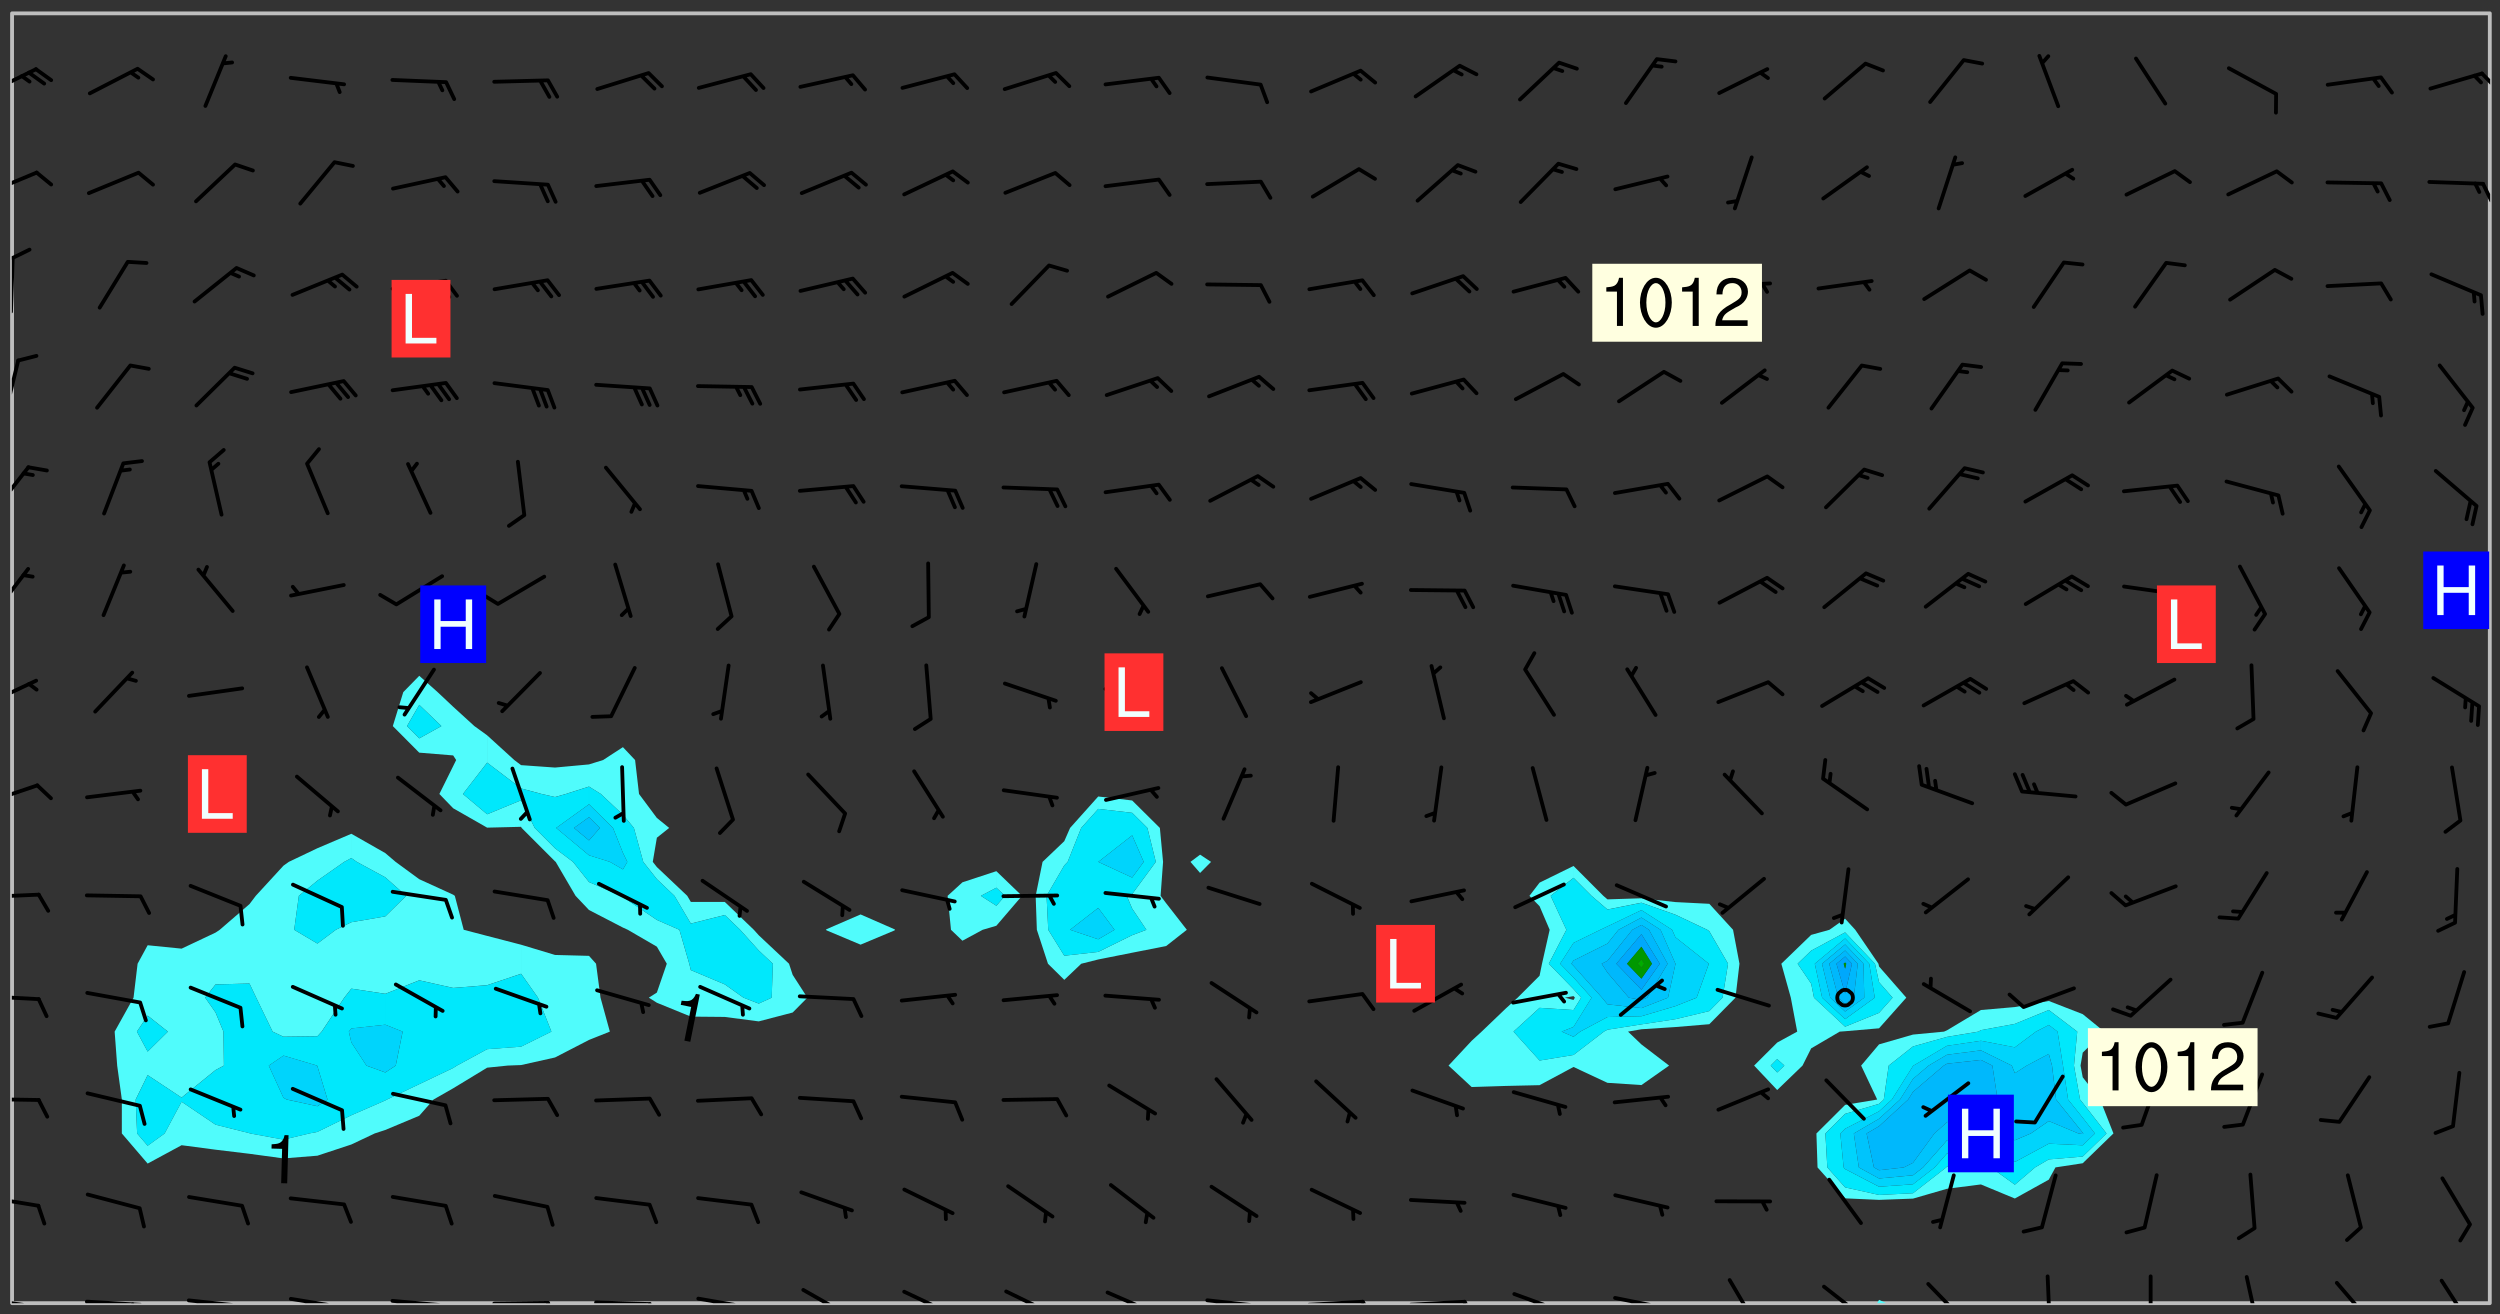 <svg xmlns="http://www.w3.org/2000/svg" role="img" xmlns:xlink="http://www.w3.org/1999/xlink" viewBox="142.45 309.95 326.84 171.84"><rect x="142.45" y="309.95" width="326.84" height="171.84" fill="#333333" stroke="none"/><defs><clipPath id="a"><path d="M144 311.672h1v168.656h-1zm0 0"/></clipPath><clipPath id="b"><path d="M144 311.672h324v168.656H144zm0 0"/></clipPath><clipPath id="c"><path d="M387 479h3v1.328h-3zm0 0"/></clipPath><clipPath id="d"><path d="M467 311.672h1v168.656h-1zm0 0"/></clipPath><clipPath id="e"><path d="M144 479h4v1.328h-4zm0 0"/></clipPath><clipPath id="f"><path d="M146 480h2v.328h-2zm0 0"/></clipPath><clipPath id="g"><path d="M153 479h9v1.328h-9zm0 0"/></clipPath><clipPath id="h"><path d="M159 480h2v.328h-2zm0 0"/></clipPath><clipPath id="i"><path d="M166 479h9v1.328h-9zm0 0"/></clipPath><clipPath id="j"><path d="M172 480h2v.328h-2zm0 0"/></clipPath><clipPath id="k"><path d="M180 479h8v1.328h-8zm0 0"/></clipPath><clipPath id="l"><path d="M187 480h2v.328h-2zm0 0"/></clipPath><clipPath id="m"><path d="M193 479h9v1.328h-9zm0 0"/></clipPath><clipPath id="n"><path d="M200 480h2v.328h-2zm0 0"/></clipPath><clipPath id="o"><path d="M206 480h9v.328h-9zm0 0"/></clipPath><clipPath id="p"><path d="M213 480h3v.328h-3zm0 0"/></clipPath><clipPath id="q"><path d="M220 479h8v1.328h-8zm0 0"/></clipPath><clipPath id="r"><path d="M227 480h2v.328h-2zm0 0"/></clipPath><clipPath id="s"><path d="M233 479h8v1.328h-8zm0 0"/></clipPath><clipPath id="t"><path d="M239 480h2v.328h-2zm0 0"/></clipPath><clipPath id="u"><path d="M247 478h7v2.328h-7zm0 0"/></clipPath><clipPath id="v"><path d="M260 478h8v2.328h-8zm0 0"/></clipPath><clipPath id="w"><path d="M273 478h8v2.328h-8zm0 0"/></clipPath><clipPath id="x"><path d="M286 478h8v2.328h-8zm0 0"/></clipPath><clipPath id="y"><path d="M300 479h8v1.328h-8zm0 0"/></clipPath><clipPath id="z"><path d="M306 480h1v.328h-1zm0 0"/></clipPath><clipPath id="A"><path d="M313 479h8v1.328h-8zm0 0"/></clipPath><clipPath id="B"><path d="M320 479h3v1.328h-3zm0 0"/></clipPath><clipPath id="C"><path d="M326 479h9v1.328h-9zm0 0"/></clipPath><clipPath id="D"><path d="M333 479h3v1.328h-3zm0 0"/></clipPath><clipPath id="E"><path d="M340 478h8v2.328h-8zm0 0"/></clipPath><clipPath id="F"><path d="M353 479h8v1.328h-8zm0 0"/></clipPath><clipPath id="G"><path d="M359 480h2v.328h-2zm0 0"/></clipPath><clipPath id="H"><path d="M368 477h5v3.328h-5zm0 0"/></clipPath><clipPath id="I"><path d="M380 477h7v3.328h-7zm0 0"/></clipPath><clipPath id="J"><path d="M394 477h6v3.328h-6zm0 0"/></clipPath><clipPath id="K"><path d="M409 476h2v4.328h-2zm0 0"/></clipPath><clipPath id="L"><path d="M423 476h1v4.328h-1zm0 0"/></clipPath><clipPath id="M"><path d="M435 476h3v4.328h-3zm0 0"/></clipPath><clipPath id="N"><path d="M447 477h6v3.328h-6zm0 0"/></clipPath><clipPath id="O"><path d="M461 477h5v3.328h-5zm0 0"/></clipPath><clipPath id="P"><path d="M144 466h4v2h-4zm0 0"/></clipPath><clipPath id="Q"><path d="M144 453h4v2h-4zm0 0"/></clipPath><clipPath id="R"><path d="M144 439h4v2h-4zm0 0"/></clipPath><clipPath id="S"><path d="M144 426h4v2h-4zm0 0"/></clipPath><clipPath id="T"><path d="M144 412h4v4h-4zm0 0"/></clipPath><clipPath id="U"><path d="M144 398h4v5h-4zm0 0"/></clipPath><clipPath id="V"><path d="M144 384h3v7h-3zm0 0"/></clipPath><clipPath id="W"><path d="M144 370h3v7h-3zm0 0"/></clipPath><clipPath id="X"><path d="M144 356h2v9h-2zm0 0"/></clipPath><clipPath id="Y"><path d="M144 343h1v8h-1zm0 0"/></clipPath><clipPath id="Z"><path d="M144 342h3v2h-3zm0 0"/></clipPath><clipPath id="aa"><path d="M144 332h4v4h-4zm0 0"/></clipPath><clipPath id="ab"><path d="M466 333h2v4h-2zm0 0"/></clipPath><clipPath id="ac"><path d="M144 318h4v5h-4zm0 0"/></clipPath><clipPath id="ad"><path d="M466 319h2v3h-2zm0 0"/></clipPath><g id="ae" clip-path="url(#clip1)"><path fill="#fff" fill-opacity="0" fill-rule="evenodd" d="M0 0h1000v1000H0zm0 0"/><path fill="#d3d3d3" fill-opacity="0" fill-rule="evenodd" d="M162.152 355.867l-.234.293.059.234.117.172.176.234.293.348.113.059.117-.172.059-.234.176-.176.465-.176h.699l.234.293.289.816.059.176.176.23.352.234.699.699.172.176.234.348.234.41.289.582.41.465.23.234.234.176.117.23.176.293.172 1.164v.234l.059.289.059.117.117.117.348.41.117.172.176.176.176.234.117.172.172.352.059.234.234.406.234-.059-.176.176-.059.93h-.582l-.234-.113-.348.113-.117.117-.059.293-.059.176-.117.172-.465.293-.059.234-.059.113v.645l.059.172v.41l.059.059v.406l.059.406.117.176.059.059.23.641-.059.293v.699l-.059.582v.234l-.059.23-.055.352v1.922l.055.117h.426l-.367.117-.023.352.891 1.168 1.742.539 1.34.359v.539l.09.809.535.715 1.52.27.891-.086.09 1.164.535.18 1.16-.18 2.055-.984 1.16-.363 1.879-.176 1.695-.18-.18.719-1.516.086-1.25.09-.805.27-1.074.809.27.719.535.898-.18.625-.266.809.266 1.078.625.898.805.18 1.25-.18-.266.723.098.504.055.293v.172l.059.293v.406l.176.117.352.117h.406l.293-.176.113-.117.059-.117.117-.23.059-.176.352-.465.23-.176.176-.059.176.059.059.176.117.988.055.469.059.172.117.234.176.059.816.059h.289l.117.234.059.406.059.352v1.105l.117.293.117.348.289.699.176.352.582.754.352.176.172.059.469.234.641.465.348.234.293.176.293.055.23.062.816.348.293.176.113.172.352.352.117.176.523.641v.289l.059.352v.348l.059.352.059.289.117.059.172.059h.176l.582.234.176.117.176.289.176.234.113.234.293.23.117.117v.41l.059.055.289.234.234.117.059.117.117.172.059.117.23.234.059.176.234.059.117.059-.117.113-.059.117v.117l-.117.293-.117.289v.582l.176.117.117.059.059.117.117.117.113.059.176.348.059.352.059.406v.176l-.059.176-.117.699v.172l.117.176.293.293h.406l.176.117.117.172.117.293v.234h-.527l-.23-.234h-.234l-.176.059-.059.699.059.348.117.176.176.41.117.23.289.469.176.055h.523l.234.059.758.641.059.293v.234l.059.059.23.348v.352l-.117.172v.293l.293.289.293.176.172.059.293.176.293.117.582.406.289.234.293.176.219.16.016.012.23.176.641.523.176.234.117.176.176.176.113.172v.641l.117.176.469.117.582.117.234.059.23.113.293.117.113.059.586.352.289.172.176.062.176.055.176.059.699.352.289.176.234.055.289.176.234.117.641.406.293.117.172.059.234.059.41.059.23.059.234.117.059.172-.41.176.469.059.059.293.113.234.176.055.234.059.176.059.406.117.641.234.117.172.059.234v.176l-.059.117-.059.406.234.234.117.059.348.117.641.23.176.117.289.117.176.176.234.465.582 1.105.176.176.348.176.176.117.352.117 1.047.523.234.059.465.113.293.059.465.176.758.582.234.234.348.465.176.176.289.234.816.699.293.176.289.289.293.176.293.289.695.641.176.176.293.234.289.234.469.289.641.582.348.234.234.293.348.348.352.465.934.992.348.406.117.176.234.059.113.117.645.176.23.113.234.059.293.176.23.117.934.699.406.406.234.176.406.176.234.117.816.348.348.234.234.117.293.289.23.117.758.352.352.172.23.059.293.117.234.059.871.176h.816l.469.23.172.059.875.699.465.117.293.059.176.059.23.059.469.059.348.059.352.059.406.059h.293l.172.059v.23l.176.176h.293l.348.059.352.059.699.117h.641l.465-.234.293-.176.172-.117.41-.172.289-.176.934-.465.469-.293.523-.293.465-.172.465-.176 1.051-.465.289-.117.41-.117.289-.117.527-.176 1.516-.699.582-.348.289-.059.293-.059.348-.117.875-.23.352-.117h.113l.234-.059.875-.234.234-.059h.812l.352-.059.816-.117.172-.059.352-.055.293-.059.23-.059.816-.176.176-.059h.348l.234-.059.465-.117.758-.172.234-.059h.348l.41-.117.289-.059 1.285-.059h.289l.41-.059.23-.059h.176l.875-.117h.406l.41-.117h.348l.352-.113.871-.059h1.75l1.047.289.41.117.289.117.352.117.289.117 1.051.172.289.059h.293l.293.059.172.059.41.059.172.059.117.059h.117l.117.059.352.059h.113l.41.066 1.922.395 1.926.395 1.52.449 1.695.719 2.145.805 1.605-.719 1.43-.805 1.16-1.078 1.25-.449 3.035-.719 1.875-.359 2.145-1.348 2.234-1.254 2.5-1.258 1.695-.449 1.785-.18 1.16-.27.625.539 1.34-.27.715-.988.984-1.344.445-.18.805-.359 1.875-.539 1.785-.449 1.25-.27 1.16-.09 1.699-.09 1.961-.27 1.25-.09h.539l.625-.09h.891l2.145-.18 2.41-.18 2.59-.09 1.695.18 1.609.09 1.43.359 1.16.719 1.875.988 1.16 1.527.266.715.629.09.355.898.535.539.535 1.527 1.074.359h.535l-.805.535.09 1.707.715 2.695.891.805.895.988.715 1.258 1.785.539 1.52-.18.355 1.344 1.609-.805.98-.539.27.27.316-.215.219-.145.801.449.449-.359h.355l.535-.27.539-.719.535-.27.625-.988 1.16.449.84.371 1.395.617 1.695-.18h1.605l1.785.09.18-1.707.535-1.344.805.27.492.848.402.406-.09.539v.359l.715.449.711-.27h1.43l.359.988.445 1.258.715 1.344 1.25.629 1.695.629.715-.18.18-.539.98-.09.449.359.086 1.258-.266.629-.535.18v.539l.715.984.266.539.984.988.801 1.078-.266.359-.09.898-.625 2.332-.355 2.066-.09 1.793-.18.719-.09.539v1.438l-.98 1.883-.359 1.707-.535.898-.805 1.168-.266.539 2.055 1.254.086.359-.355.539-.09-.18v.809l.09 1.438-.445.715-1.074.094-.266.715.535.898.805.719 1.16.809 1.34.27.445.359-.355.449-1.789-.09-1.25-.449-.715-.719-.625-.09-.176 3.59-.188 1.309h89.359V311.703h-55.27v49.082l.762.125 3.289.543 2.023 2.836v2.754l2.352.332 2.348.332h4.051l-1.379 4.16-2.023.707-2.023.703-.543.344-2.594 1.617-.188.117-2.023-2.078-.73-2.742-2.672-2.078-1.375-3.5-.066-.082-1.957-2.672 2.75-1.418v-49.082H294.422v91.414l.117.031.133.012.074.074.105.047.09.059.086.059.09.059.297.297.059.09.031.117.027.117.016.137-.031.117-.059.09-.059.086-.043.105-.047.102-.027.121v.145l.176.27.148.148.074.086.074.074.043.105.062.09.059.086.043.105.059.09.047.102.043.105.059.086.117.18.074.074.062.086.059.09.043.105.059.09.059.086.062.09.059.09.043.102.117.18.074.074.059.086.074.074.09.059.105.047h.148l.133-.016.133.016.102-.047.074-.074.047-.102-.016-.133v-.148l-.047-.105-.027-.117-.047-.102-.027-.121-.043-.102-.062-.09-.043-.102-.043-.105-.031-.117-.016-.133-.012-.137.086-.059.059-.086.121-.031.043.105.016.133v.117l.059.102.059.09.09.059.148.148.059.09.043.105-.012.102.086.059.105.047.086.059.09.059.074.074-.117.027-.105.047-.086.059-.074.074-.059.09-.062.086-.027.121-.047.102-.043.105-.031.117-.012.133-.016.133v.148l.027.117.047.105.043.102.059.09.074.074.09.059.074.074.09.059.059.09.043.105.047.102.117.031.133.016h.148l.117-.031.105.043.043.105.047.102.027.121L299.5 410l.027.117.031.121.027.117.105.043.102.047.133-.016.148.148.062.086.074.074.07.074.09.062.105.043.102.043.117.031.137.016.117-.031.074-.074.027-.117-.012-.133-.031-.121-.027-.117.043-.105h.117l.09.062.117.027h.148l.133.016h.148l.133.016.133-.016h.148l.133-.016.133-.012.137.012.117-.027.133-.016.191-.059-.059.176-.016.133-.027.121-.016.133-.059.086-.133.016-.105.047-.105.043-.117.031-.117.027-.266.031h-.148l-.133.016-.074.074.059.086.148.148.117.18.074.07.09.062.09.059.086.059.09.059.102.043.105.062.105.043.086.059.105.047.102.043.18.117.059.09-.043.102-.047.105.016.133.223.223.059.09.043.102.031.121.043.102.016.133.031.117.012.137.031.117.148.148.102.043.105.043.117.031.133.016.137.016h.117l.117-.031.09-.059.043-.105.047-.102.043-.105.031-.117.012-.133v-.148l-.012-.133-.016-.133-.031-.117-.043-.105-.047-.105-.043-.102-.043-.105-.016-.133.016-.133.027-.117.031-.117.027-.121.047-.102.09-.059.086-.062.074-.074.09-.059.223-.223.059-.086.074-.074.117-.18.059-.086v-.148l-.074-.074-.102-.047-.105-.043-.102-.043-.059-.09-.047-.105-.027-.117.09-.059.117-.031.102-.043.18-.117.148-.148.012-.133-.012-.105-.09-.059-.133.016h-.148l-.133.016-.133-.016-.121-.031-.086-.059-.074-.074-.059-.09-.062-.086-.117-.18-.059-.086.031-.121.086-.059.121-.031.059-.086v-.121l-.031-.117-.059-.09-.059-.086-.047-.105-.027-.117-.016-.133.059-.09.074-.074.09-.059.117-.18.074-.074.059-.086.148-.148.121-.031.133-.016.133.016.074.074.043.105.016.133-.031.117-.117.031-.133.012-.148.148-.043.105-.047.102-.027.121-.031.117v.148l.031.117.043.105.059.09.074.07.074.074.117.031.121.027.117-.027.133-.016h.117l.09.059.074.074.047.105.059.086.102.047.133.016.105.043.086.059-.012.105-.074.074-.18.117-.059.09-.09.059-.07.074-.074.074-.062.09-.027.117-.016.133.016.133-.016.133v.148l.016.133.027.117.031.121.074.074.09.059.086.059.09.059.117.031v.086l-.102.047-.09.059-.266.031-.117.027h-.148l-.105.043-.102.047-.059.09-.062.234-.012.133-.031.121-.016.133v.293l-.012.133.012.137.016.133.133.016.133.012.121.031.086.059.074.074.047.105.043.102.016.133v.445l-.016.133v.445l.031.266.027.117.016.133.031.117.086.211.031.266v.148l-.031.117-.027.117-.031.121-.027.117-.031.117-.031.121-.012.133-.016.133.09.059.117-.031.102.016.047.105-.031.266v.441l-.043.105-.047.105-.043.102-.043.105-.059.086-.031.121-.043.117-.031.117-.016.133.016.133.059.09.105.047.086.059.059.086-.012.137-.031.117-.043.102v.445l-.016.133v.148l-.031.117-.043.105-.027.117-.047.105-.043.102-.031.121-.027.117-.031.133-.031.117-.027.117-.043.105-.031.117-.031.121-.012.133-.016.133v.297l.027.117v.148l.047.398.027.117.059.09.121.031h.148l.133-.016.059.09v.117l-.059.09-.09.059-.102.043-.105.047-.09.059-.086.059-.137.016-.117-.031-.133-.016-.102.047-.062.086-.012.137-.016.133-.031.117-.027.117-.016.133-.031.121v.297l.016.133.031.117v.148l.012.133v.148l-.027.117-.047.102-.027.121-.031.117-.059.09-.074.074-.102.043-.105.047-.117.027-.121.031-.102-.047.059-.086.105-.047.027-.117.031-.117.027-.121.031-.117v-.148l.016-.133-.031-.117-.043-.105-.105.016-.074.074-.102.043-.09.062-.074.074-.043.102-.016.133-.031.117L304.25 426l-.031.117-.027.117-.031.121-.027.117-.031.117-.043.105-.09.059h-.09l-.117-.031-.031-.086.016-.137-.031-.117v-.148l-.012-.133v-.148l-.062-.234-.027-.121-.043-.102-.047-.105-.059-.086-.059-.09-.043-.105-.062-.086-.148-.148-.07-.074-.105-.047-.105-.043-.102-.043-.297-.297-.09-.074-.086-.059-.105-.043-.09-.062-.086-.059-.105-.043-.09-.059-.086-.062-.074-.07-.105-.047-.086-.059-.105-.043-.09-.062-.102-.043-.105-.043-.086-.059-.105-.047-.105-.043-.102-.047-.09-.059-.102-.043-.105-.043-.09-.062-.117-.027-.133-.016-.133.016H299.75l-.133.016-.117-.031-.09-.059-.074-.074-.09-.059-.102-.047h-.148l-.121-.027-.102-.043-.074-.074-.117-.18-.09-.059-.102-.043-.09-.062-.105-.043-.09-.059-.086-.059-.105-.047-.059-.086-.059-.09-.043-.105-.047-.102-.074-.074-.086-.059-.074-.074-.09-.059-.223-.223-.043-.105-.031-.266.105-.043h.145l.105.043.074.074.09.059.086.059.105.047.09.059.148.148.07.074.148.148.062.086.074.074.086.059.074.074.09.062.09.059.086.059.27.176.102.047.105.043.102.043.047-.074.059-.086.074-.074.07-.074.105.043.074.074.059.09.043.102.047.105.043.105.121.027.117-.027.074-.09.043-.105.059-.09.074-.074.105-.043.117-.027.133.012.09.059.148.148.059.09.043.105.047.102.043.105.043.102.105.047.105.043.133.016.086-.059.059-.09.074-.074.105-.043.117.027.105.047.102.043.105.043.102.047.18.117v.117l-.016.133.016.133.016.137.059.086.102.047.121.027.117.031h.148l.117-.031.059-.09.18-.117.059-.09.074-.074.059-.086.117-.18.18-.117.117.031.09.059.043.074-.016.133v.117l.09.059h.148l.133-.016.133-.012.266-.031.105-.043.117-.031.121-.027.074-.074.07-.074.062-.09-.016-.105-.047-.102-.102-.043-.105-.016-.117.027-.266.031h-.148l-.074-.074-.09-.059-.117-.031-.117-.027-.133-.016h-.148l-.133.016h-.297l-.105-.047-.148-.148-.043-.102-.059-.09.223-.223.086-.059.105-.043.117-.031.133-.016.133.016.137.016.102.043.133-.012.09-.062.102-.043.062-.09-.047-.102-.09-.059-.117-.031-.102-.043-.059-.09-.062-.09v-.117l.016-.133.105-.047.074-.07v-.121l-.09-.059-.031-.117.09-.059.074-.074.043-.105.059-.09.047-.102.016-.133v-.148l-.047-.105-.043-.102-.09-.059-.133-.016-.102-.043-.137-.016-.117-.031h-.445l-.133-.016-.133-.012-.133-.016-.117-.031h-.148l-.133-.016-.133-.012-.266-.031-.121-.043-.086-.059-.074-.074v-.148l.012-.133.105-.047.102-.043.133-.016h.152l.133-.016h.293l.121.031.102.043.09.059.234.062.121-.047.09-.059.102-.043.133-.016.105.043.102.047.133.012.121-.027h.145l.121-.031.117-.027.105-.047.074-.074.086-.059.148-.148.059-.086.047-.105.027-.117.016-.105-.102-.043-.09-.059-.117-.031-.105-.043-.09-.062-.074-.086-.074-.074-.102-.043-.105-.047-.102-.043-.059-.09-.047-.102-.086-.211-.062-.086-.059-.09-.074-.074-.086-.059h-.27l-.117.031-.09.059-.102.043-.133.016-.105-.016-.027-.117-.062-.09-.117-.031-.102-.043-.148-.148-.031-.117-.016-.105.074-.074.18-.117.117-.027.117-.031.137.016.102.043.105.043.102.047.105.043.117.031.133.016.117.027.133.016.105-.016.09-.059-.074-.074-.105-.043-.074-.074-.074-.09-.148-.148-.086-.059-.09-.059-.074-.074-.09-.059-.102-.047-.121-.027-.102-.047-.105-.043-.117-.031-.102-.043-.121-.031h-.148l-.117.031-.105.043-.086.062-.18.117-.086.059-.09.059-.105.047-.086.059-.105.043-.102.043-.105.047-.074.074-.059.09-.059.086-.047.105-.059.086-.074.074-.133-.012-.117-.031h-.117l-.074.074-.09.059-.074.074-.09.059-.086.059-.105.047-.102.043-.137.016-.102-.043-.148-.148-.105-.047h-.086l-.105.047-.102.043-.121.031-.117-.031-.074-.074v-.117l.031-.121.074-.07.059-.09.074-.074.117-.031.105-.043h.293l.133-.016.137-.016.102-.043.09-.059.102-.047.09-.059.133-.012.09.059.133.012.09-.059.086-.059.105-.043.09-.059.086-.062.09-.059.148-.148.059-.086.059-.09.105-.043.133-.016.117.027.121.031.059-.059.059-.09.031-.266.027-.117.105.012.133.016.102-.043.09-.059.059-.09.074-.074.059-.09.047-.102.012-.133-.012-.133-.047-.105-.148-.148-.059-.09-.059-.086-.043-.105v-.445l.016-.133v-.148l.012-.133-.059-.059-.09.059-.102-.043-.18-.117-.086-.059-.062-.09-.059-.09-.074-.074-.086-.059-.121.031-.102.012-.105.047-.086.059-.105.043-.148.148-.09.059-.086.059-.09.062-.105.043-.133.016v-.121l.105-.043.117-.031.074-.07.043-.105v-.148l-.027-.117-.148-.148-.133-.016h-.148l-.117.031-.105.043-.102.043-.09.062-.117.027-.074-.074.012-.133-.043-.102-.043-.105-.09-.059-.117.027-.121.031-.117.031-.102.043-.121.031-.102.043-.105.043-.09.059-.102.016v-.117l.016-.133-.059-.09-.074.043-.148.148-.059.09-.074.074-.047.105-.043.102-.074.074-.059.09-.074.074-.059.086-.074.074-.09.062-.074.07-.074.074-.102.016-.133.016-.105-.043v-.121l.148-.148.043-.102.059-.09.047-.102.043-.105.059-.09.031-.117.043-.102.031-.121.027-.117.047-.105.043-.102.043-.105.074-.07.09-.062.09-.059.102-.043h.297l.266-.031.105-.043-.074-.074-.117-.031-.105-.043-.09-.059-.102-.047-.09-.059-.102-.043-.105-.043-.09-.062-.086-.059-.105-.043-.102-.043-.121-.031-.117-.031-.102-.043L297.5 410.25l-.102-.043-.09-.059-.043-.105-.016-.133.102-.043.133-.016.137.016.133-.016.102-.043.059-.09.016-.105-.09-.059-.074-.074-.102-.043-.09-.059-.148-.148-.043-.105-.016-.133v-.293l-.059-.09-.09-.059-.074-.074-.043-.105-.031-.117-.059-.09-.074-.074-.117-.027-.074-.074-.09-.059-.09-.062-.086-.059-.074-.074-.059-.086-.047-.105-.086-.059-.148-.148-.195-.059-.133.016-.102.043-.074.074-.047.102-.043.105-.059.09-.059.086-.297.297-.09.059h-.086l-.062-.086-.043-.105.031-.117.059-.09.027-.117-.012-.133-.09-.062-.105.047-.117.027-.117.031-.27.176-.102.047-.117.027-.105.047-.09.059-.102.043-.059-.086-.047-.105.016-.133.047-.105.07-.074.074-.07.059-.09v-.148l-.043-.105h-.238l-.102.047-.031.117-.027.117-.031.121-.074.043-.133.016-.074-.047-.043-.102-.043-.105-.047-.102-.043-.105-.121.031-.102.043-.133.016-.117.031-.105.043-.09.059-.102.047-.121.027-.133.016-.102-.043-.059-.09-.047-.105-.043-.102-.043-.105v-.117l.059-.09.086-.059.18-.117.102-.047.105-.043.105-.059.102-.043.09-.062.102-.043.105-.059.102-.047.09-.059.105-.043.102-.043.09-.062.102-.043.137-.016.117.031.102.043.121.031.102.043.105.047.102.043.105.043.102.047.105.043.102.043.105.047.086.059.105.043.117.031.105.043.102.047.09.059.105.043.102.043.105.047.117.027.102.047.121.027h.148l.086-.059.016-.102.059-.09-.027-.117-.074-.074-.117-.18-.074-.074-.09-.074-.18-.117-.086-.059-.105-.043-.102-.047-.27-.176-.059-.09-.074-.074-.059-.09-.043-.102-.031-.117-.016-.137v-.562l-.012-.133-.016-.133-.031-.117-.016-.133-.012-.133-.031-.121-.223-.223-.059-.086-.016-.105.031-.117.133-.016v-91.414H172.992v1.453l-.059.234-.352 1.051-.172.523-.117.348-.176.41-.117.172-.234.293-.23.059h-.352l-.117.059-.23.406v.293l.117.176.23.23.117.234.641.758.293.465.176.234.23.352.234.348.641.816.176.465.172.41.117.695.176.469.117 1.398.059.465v.875l.117 1.047v4.781l-.059.465-.352 1.281-.176.523-.113.41-.352.93L172.934 336l-.234.582-.117.176-.172.348-.176.406-.352.816-.059.293-.113.293-.117.289-.059.176-.117.875-.059.406-.059.117-.059.176-.059.172-.23.527-.117.172v.234l-.117.234-.059.172-.176.586v.289l-.059.176v.293l-.059.113-.059.527v.172l-.055.234v2.621l-.176.816-.117.176-.176.234-.117.172-.113.234-.586.934-.23.289-.293.465-.176.234-.289.352-.352.699-.113.23-.176.41-.176.23-.406.527-.816.699-.293.172-.289.234-.176.117-.176.176-.523.406-.527.176-.172.176-.234.055-.641.176h-.758m12.211 31.023l-1.074.449.359.895 1.25-.715.445-.539-.98-.09"/><path fill="#d3d3d3" fill-opacity="0" fill-rule="evenodd" d="M201.508 416.598h-.895l.449.629.98.359.805-.09.445-.988-.176.09-.715-.355-.895.355m154.621 59.07l-.059-.523v-.293l.113-.293.059-.23.469-.469h.113l.117-.113.117-.059h.176l.234-.059h.348l.234.059.117.059.23.172.059.176.117.582v.293l-.117.176-.172.289-.176.176-.527.523-.23.234-.117.059h-.176l-.117-.059-.406-.293-.176-.117-.117-.059-.059-.113-.055-.117m6.641-10.957l-.059-.172v-1.109l.059-.172.176-.059.172-.059h.176l.234-.059.117.059.059.699-.059.172-.117.176-.117.059-.234.523-.113.059h-.234l-.059-.117m9.613-14.391l-.117-.176v-.699l.293-.875.117-.172.176-.352.113-.23.117-.293.352-.758.117-.23.172-.234h.176l.117-.059h.641l.117.059.234.234.172.113.352.293.117.117.113.176v.113l.117.059.117.117v.699l-.059.176v.23l-.059.176-.348 1.051-.117.23-.117.234-.117.059-.23.234-.641.289h-.875l-.41-.117-.641-.465"/><path fill="none" stroke="#bebebe" stroke-linecap="round" stroke-linejoin="round" stroke-miterlimit="10" stroke-width=".5" d="M467.957 311.695H144.027v168.625h323.93v-168.625"/><g clip-path="url(#a)"><path fill="#fff" fill-opacity="0" fill-rule="evenodd" d="M144 475.891v4.438h.004H144V311.672h.004H144v164.219"/></g><g clip-path="url(#b)"><path fill="#fff" fill-opacity="0" fill-rule="evenodd" d="M144.004 480.328V311.672h44.379v107.281l-4.438 1.891-3.746 1.785-.691.496-3.625 3.945-.816 1.078-3.891 3.359-.547.367-4.438 2.098-4.438-.445-1.316 2.418-.531 4.438-2.469 4.438.332 4.441.613 4.438-.004 4.438 3.375 3.941 4.438-2.402 4.438.586 4.438.535 4.441.605 4.438-.355 4.438-1.465 3.055-1.445 1.383-.453 4.441-1.859 1.871-2.125 2.566-1.465 4.438-2.695 2.703-.277 1.734-.066 4.441-.992 4.438-2.293 2.727-1.09-1.219-4.438-.586-4.438-.922-1.027-4.438-.117-4.441-1.34-4.438-1.152-3.062-.801-1.164-4.438-.211-.148-4.438-2.027-3.094-2.266-1.348-1.148-4.438-2.527V311.672h8.879v86.629l-2.09 2.137-1.367 4.438 3.457 3.477 4.438.363.391.602-.391.793-1.805 3.645 1.805 1.867 4.438 2.535 4.438-.109.074.145 4.367 4.371.086.066 2.598 4.441 1.754 1.852 4.438 2.297.633.289 3.805 2.211 1.297 2.227-1.297 3.77-1.051.668 1.051.664 4.438 1.812 4.441.043 4.438.582 4.438-1.16 1.922-1.941-1.922-2.98-.477-1.457-3.961-3.723-.641-.715-3.797-3.641-4.441-.004-.465-.793-3.973-3.762-.535-.68.535-3.156 1.609-1.281-1.609-1.305-2.332-3.133-.516-4.438-1.59-1.684-2.59 1.684-1.848.574-4.438.41-4.441-.316-.887-.668-3.551-3.234-1.672-1.207-2.766-2.523-2.035-1.914-2.402-2.137v-86.629h57.695V429.5l-4.438 1.922-.094.086.094.078 4.438 1.867 4.441-1.863.062-.082-.062-.066-4.441-1.941V311.672h17.754v112.172l-4.438 1.457-1.938 1.77.441 4.438 1.496 1.43 2.645-1.43 1.793-.531 3.348-3.906-3.348-3.227V311.672h13.316v102.406l-3.68 4.113-.758 1.73-2.84 2.707-.902 4.441.156 4.438 1.453 4.438 2.133 2.105 2.215-2.105 2.223-.559 4.438-.883 4.438-.871 2.707-2.125-2.707-3.477-.723-.961.324-4.441-.418-4.438-3.621-3.59-4.438-.523V311.672h13.316V421.684l-1.258.945 1.258 1.449 1.434-1.449-1.434-.945V311.672h48.82v111.492l-4.438 2.18-1.324 1.727 1.324 1.352 1.32 3.086-1 4.438-.32 1.57-2.867 2.867-1.57 1.434-3.137 3.004-1.305 1.199-3.023 3.242 3.023 2.801 4.441-.141 4.438-.102 4.438-2.379 4.438 2.074 4.441.293 3.617-2.547-3.617-2.766-1.754-1.676 1.754-.309 4.438-.289 4.438-.371 3.422-3.469.52-4.438-.84-4.438-3.102-3.395-4.438-.227-4.438-.496-4.441.141-.539-.461-3.898-3.906V311.672h35.508V430.059l-2.047 1.449-2.391.668-3.898 3.77 1.238 4.438.836 4.438-2.617 1.43-3.016 3.012 3.016 3.195 3.312-3.195 1.129-2.25 3.734-2.191.703-.051 4.438-.383 3.562-4.004-3.562-4.078-.078-.359L385 431.508l-1.328-1.449V311.672h26.629V440.816l-4.438.793-4.438.387-4.441 2.656-.383.168-4.055.387-4.438 1.281-2.34 2.773 2.098 4.438-4.195.703-3.75 3.734.145 4.438 3.605 4.047 4.438.199 4.438-.164 4.438-1.285 4.441-.57 4.438 1.84 4.438-2.465.875-1.602 3.562-.543 4.016-3.895-1.746-4.438-2.27-2.906-.285-1.531.285-1.691 2.809-2.75-2.809-2.281-4.438-1.723V311.672h57.695v168.656h-78.949l-.938-.441-.246.441H144.004"/></g><path fill="#50fcfc" fill-rule="evenodd" d="M157.77 449.262l-.332-4.441 2.469-4.438.531-4.438 1.316-2.418v9.199l-1.406 2.094 1.406 2.613 2.645-2.613-2.645-2.094v-9.199l4.438.445 4.438-2.098.547-.367 3.891-3.359.816-1.078 3.625-3.945.691-.496 3.746-1.785 4.438-1.891v3.176l-.938.5-3.5 2.453-2.426 1.988-.609 4.438 3.035 1.801 2.41-1.801 2.027-.992 4.438-.762 2.738-2.684-2.738-2.422-3.723-2.02-.715-.5v-3.176l4.438 2.527 1.348 1.148 3.094 2.266 4.438 2.027.211.148 1.164 4.438 3.062.801 4.438 1.152v3.793l-4.438 1.496-4.438.359-4.438-.996-4.441 1.766-4.438-.676-.926 1.18-2.957 4.438-.555.602-4.438.062-1.418-.664-2.145-4.438-.879-1.848-4.438.117-1.355 1.73 1.355 1.934 1.035 2.504.062 4.441-1.098.582-4.438 3.602-4.438-2.938-1.562 3.191.188 4.438 1.375 1.605 2.219-1.605 2.219-4.148 4.438 2.996 4.438 1.117.098.035 4.344.801 3.371-.801 1.066-.207 4.438-2.176 4.438-1.934.223-.121 4.219-2.008 4.438-2.117.484-.312 3.953-2.145 4.438-.332 3.965-1.965-1.758-4.438-2.207-3.129v-3.793l4.441 1.34 4.438.117.922 1.027.586 4.438 1.219 4.438-2.727 1.09-4.438 2.293-4.441.992-1.734.066-2.703.277-4.438 2.695-2.566 1.465-1.871 2.125-4.441 1.859-1.383.453-3.055 1.445-4.438 1.465-4.438.355-4.441-.605-4.438-.535-4.438-.586-4.438 2.402-3.375-3.941.004-4.438-.613-4.438"/><path fill="#00e8fc" fill-rule="evenodd" d="M160.379 458.137l-.188-4.438 1.562-3.191 4.438 2.938 4.438-3.602 1.098-.582-.062-4.441-1.035-2.504-1.355-1.934 1.355-1.73 4.438-.117.879 1.848 2.145 4.438 1.418.664v2.469l-1.922 1.309 1.922 4.211.434.227 4.004.875 1.32-.875-1.32-4.355-.043-.082-4.395-1.309v-2.469l4.438-.062.555-.602 2.957-4.438.926-1.18 4.438.676v4.035l-4.438.488-.332.418.332 1.414 1.969 3.027 2.469.898 1.363-.898.906-4.441-2.27-.906v-4.035l4.441-1.766 4.438.996 4.438-.359 4.438-1.496 2.207 3.129 1.758 4.438-3.965 1.965-4.438.332-3.953 2.145-.484.312-4.438 2.117-4.219 2.008-.223.121-4.438 1.934-4.438 2.176-1.066.207-3.371.801-4.344-.801-.098-.035-4.438-1.117-4.438-2.996-2.219 4.148-2.219 1.605-1.375-1.605m1.375-10.703l-1.406-2.613 1.406-2.094 2.645 2.094-2.645 2.613"/><path fill="#00d4fc" fill-rule="evenodd" d="M179.508 453.473l-1.922-4.211 1.922-1.309 4.395 1.309.043.082 1.32 4.355-1.32.875-4.004-.875-.434-.227"/><path fill="#00e8fc" fill-rule="evenodd" d="M183.945 433.309l-3.035-1.801.609-4.438 2.426-1.988 3.5-2.453.938-.5.715.5 3.723 2.02 2.738 2.422-2.738 2.684-4.438.762-2.027.992-2.41 1.801"/><path fill="#00d4fc" fill-rule="evenodd" d="M188.383 446.234l-.332-1.414.332-.418 4.438-.488 2.27.906-.906 4.441-1.363.898-2.469-.898-1.969-3.027"/><path fill="#50fcfc" fill-rule="evenodd" d="M197.262 408.352l-3.457-3.477 1.367-4.438 2.09-2.137v3.797l-1.602 2.777 1.602 1.609 2.895-1.609-2.895-2.777v-3.797l2.402 2.137 2.035 1.914 2.766 2.523 1.672 1.207v3.57l-3.164 4.102 3.164 2.652 4.438-1.832 1.777 3.617 2.664 2.668 2.344 1.77 2.094 2.637 4.176 1.805.262.156 4.438 2.996 2.941 1.285 1.289 4.438.207.832 4.441 1.871 2.441 1.734 1.996.773 1.695-.773.148-4.438-1.844-1.734-2.426-2.703-2.012-1.934-4.441 1.121-2.137-3.625-2.301-2.184-1.781-2.258-1.223-4.438-1.434-1.723-2.887-2.715-1.551-.969-3.047.969-1.391.398-1.75-.398-2.691-.723-4.438-3.379v-3.57l3.551 3.234.887.668 4.441.316 4.438-.41 1.848-.574 2.59-1.684 1.59 1.684.516 4.438 2.332 3.133 1.609 1.305-1.609 1.281-.535 3.156.535.68 3.973 3.762.465.793 4.441.004 3.797 3.641.641.715 3.961 3.723.477 1.457 1.922 2.98-1.922 1.941-4.438 1.16-4.438-.582-4.441-.043-4.438-1.812-1.051-.664 1.051-.668 1.297-3.77-1.297-2.227-3.805-2.211-.633-.289-4.438-2.297-1.754-1.852-2.598-4.441-.086-.066-4.367-4.371-.074-.145-4.438.109-4.438-2.535-1.805-1.867 1.805-3.645.391-.793-.391-.602-4.438-.363"/><path fill="#00e8fc" fill-rule="evenodd" d="M197.262 406.484l-1.602-1.609 1.602-2.777 2.895 2.777-2.895 1.609m8.875 9.922l-3.164-2.652 3.164-4.102 4.438 3.379 2.691.723 1.75.398 1.391-.398 3.047-.969v2.312l-4.293 3.094 4.293 3.574 2.734.863 1.703.98.574-.98-.574-1.18-1.301-3.258-3.137-3.094v-2.312l1.551.969 2.887 2.715 1.434 1.723 1.223 4.438 1.781 2.258 2.301 2.184 2.137 3.625 4.441-1.121 2.012 1.934 2.426 2.703 1.844 1.734-.148 4.438-1.695.773-1.996-.773-2.441-1.734-4.441-1.871-.207-.832-1.289-4.438-2.941-1.285-4.438-2.996-.262-.156-4.176-1.805-2.094-2.637-2.344-1.77-2.664-2.668-1.777-3.617-4.438 1.832"/><path fill="#00d4fc" fill-rule="evenodd" d="M219.453 421.766l-4.293-3.574 4.293-3.094v1.684l-1.961 1.41 1.961 1.629 1.43-1.629-1.43-1.41v-1.684l3.137 3.094 1.301 3.258.574 1.18-.574.98-1.703-.98-2.734-.863"/><path fill="#00c4fc" fill-rule="evenodd" d="M219.453 419.82l-1.961-1.629 1.961-1.41 1.43 1.41-1.43 1.629"/><path fill="#50fcfc" fill-rule="evenodd" d="M250.52 431.586l-.094-.078.094-.086 4.438-1.922 4.441 1.941.062.066-.062.082-4.441 1.863-4.438-1.867m16.258-.078l-.441-4.438 1.938-1.77 4.438-1.457V426l-2.031 1.07 2.031 1.297 1.113-1.297L272.711 426v-2.156l3.348 3.227-3.348 3.906-1.793.531-2.645 1.43-1.496-1.43"/><path fill="#00e8fc" fill-rule="evenodd" d="M272.711 428.367l-2.031-1.297L272.711 426l1.113 1.07-1.113 1.297"/><path fill="#50fcfc" fill-rule="evenodd" d="M278.004 431.508l-.156-4.438.902-4.441 2.84-2.707.758-1.73 3.68-4.113v1.625l-2.227 2.488-1.77 4.438-.441.457-2.316 3.984.219 4.438 2.098 3.387 4.438-.496 4.438-2.188 1.859-.703-1.859-2.773-.707-1.664.707-.238 3.09-4.203-1.098-4.438-1.992-1.977-4.438-.512v-1.625l4.438.523 3.621 3.59.418 4.438-.324 4.441.723.961 2.707 3.477-2.707 2.125-4.438.871-4.438.883-2.223.559-2.215 2.105-2.133-2.105-1.453-4.438"/><path fill="#00e8fc" fill-rule="evenodd" d="M279.492 431.508l-.219-4.438 2.316-3.984.441-.457 1.77-4.438 2.227-2.488v12.941l-3.684 2.863 3.684 1.242 2.133-1.242-2.133-2.863v-12.941l4.438.512v2.945l-4.43 3.469 4.43 2.051 1.508-2.051-1.508-3.469v-2.945l1.992 1.977 1.098 4.438-3.09 4.203-.707.238.707 1.664 1.859 2.773-1.859.703-4.438 2.188-4.438.496-2.098-3.387"/><path fill="#00d4fc" fill-rule="evenodd" d="M286.027 432.75l-3.684-1.242 3.684-2.863 2.133 2.863-2.133 1.242m4.438-8.07l-4.43-2.051 4.43-3.469 1.508 3.469-1.508 2.051"/><path fill="#50fcfc" fill-rule="evenodd" d="M299.344 424.078l-1.258-1.449 1.258-.945 1.434.945-1.434 1.449m35.504 27.984l-3.023-2.801 3.023-3.242 1.305-1.199 3.137-3.004 1.57-1.434 2.867-2.867.32-1.57 1-4.438-1.32-3.086-1.324-1.352 1.324-1.727 4.438-2.18v1.551l-2.992 2.355 2.059 4.438-2.297 4.438 3.23 3.32v.914l-1.133.203 1.133.301.184-.301-.184-.203v-.914l1 1.117-1 1.621-4.438-.293-3.406 3.109 3.406 3.781 4.438-.73 3.973-3.051.465-.25 4.441-.699 4.438-.676 4.438-1.059 1.73-1.754.719-4.438-2.449-4.238-.273-.199-4.164-1.973-4.438-1.566-4.441.887-2.086-1.785-2.352-2.355v-1.551l3.898 3.906.539.461 4.441-.141 4.438.496 4.438.227 3.102 3.395.84 4.438-.52 4.438-3.422 3.469-4.438.371-4.438.289-1.754.309 1.754 1.676 3.617 2.766-3.617 2.547-4.441-.293-4.438-2.074-4.438 2.379-4.438.102-4.441.141"/><path fill="#00e8fc" fill-rule="evenodd" d="M343.727 448.602l-3.406-3.781 3.406-3.109 4.438.293 1-1.621-1-1.117-3.23-3.32 2.297-4.438-2.059-4.438 2.992-2.355 2.352 2.355 2.086 1.785 4.441-.887v.969l-4.441 2.125-.941.445-3.496 1.711-1.75 2.727 1.75 1.801 2.363 2.637-2.363 3.82-1.555.617 1.555.672.871-.672 3.566-1.906 4.441-.105 4.438-1.32 2.781-1.105 1.598-4.438-4.379-3.469-.426-.969-4.012-2.57v-.969l4.438 1.566 4.164 1.973.273.199 2.449 4.238-.719 4.438-1.73 1.754-4.438 1.059-4.438.676-4.441.699-.465.25-3.973 3.051-4.438.73"/><path fill="#00d4fc" fill-rule="evenodd" d="M348.164 437.746l-1.75-1.801 1.75-2.727 3.496-1.711.941-.445 4.441-2.125v.969l-2.996 1.602-1.445 1.801-4.438 2.211-.273.426.273.281 3.727 4.156.711.871 4.441.492 3.477-1.363.961-4.344.031-.094-.031-.027-1.938-4.41-2.5-1.602v-.969l4.012 2.57.426.969 4.379 3.469-1.598 4.438-2.781 1.105-4.438 1.32-4.441.105-3.566 1.906-.871.672-1.555-.672 1.555-.617 2.363-3.82-2.363-2.637"/><path fill="#fff" fill-opacity="0" fill-rule="evenodd" d="M348.164 440.18l-1.133.203 1.133.301.184-.301-.184-.203"/><path fill="#00c4fc" fill-rule="evenodd" d="M348.164 436.227l-.273-.281.273-.426 4.438-2.211 1.445-1.801 2.996-1.602v.965l-1.188.637-3.254 4.059-.758.379.758 1.16 2.797 3.277 1.645.297.758-.297 2.664-4.438-2.434-4.438-.988-.637v-.965l2.5 1.602 1.938 4.41.031.027-.031.094-.961 4.344-3.477 1.363-4.441-.492-.711-.871-3.727-4.156"/><path fill="#00b8fc" fill-rule="evenodd" d="M352.602 437.105l-.758-1.16.758-.379 3.254-4.059 1.188-.637v1.203l-3.281 3.871 3.281 3.398 2.398-3.398-2.398-3.871v-1.203l.988.637 2.434 4.438-2.664 4.438-.758.297-1.645-.297-2.797-3.277"/><path fill="#00a8fc" fill-rule="evenodd" d="M357.043 439.344l-3.281-3.398 3.281-3.871v1.648l-1.883 2.223 1.883 1.949 1.379-1.949-1.379-2.223v-1.648l2.398 3.871-2.398 3.398"/><path fill="#009800" fill-rule="evenodd" d="M357.043 437.895l-1.883-1.949 1.883-2.223v1.648l-.488.574.488.504.355-.504-.355-.574v-1.648l1.379 2.223-1.379 1.949"/><path fill="#00ac00" fill-rule="evenodd" d="M357.043 436.449l-.488-.504.488-.574.355.574-.355.504"/><path fill="#50fcfc" fill-rule="evenodd" d="M374.793 452.457l-3.016-3.195 3.016-3.012v2.156l-.852.855.852.902.941-.902-.941-.855V446.25l2.617-1.43-.836-4.438-1.238-4.438 3.898-3.77 2.391-.668 2.047-1.449v1.789l-4.438 2.387-1.77 1.711 1.77 2.605.371 1.832 4.066 3.793 4.438-1.805 1.77-1.988-1.77-2.023-.531-2.414-3.906-4.098v-1.789L385 431.508l3.031 4.438.078.359 3.562 4.078-3.562 4.004-4.438.383-.703.051-3.734 2.191-1.129 2.25-3.312 3.195"/><path fill="#00e8fc" fill-rule="evenodd" d="M374.793 450.164l-.852-.902.852-.855.941.855-.941.902m4.441-11.613l-1.77-2.605 1.77-1.711 4.438-2.387v.789l-3.965 3.309.961 4.438 3.004 2.805 3.879-2.805-.723-4.438-3.156-3.309v-.789l3.906 4.098.531 2.414 1.77 2.023-1.77 1.988-4.438 1.805-4.066-3.793-.371-1.832"/><path fill="#00d4fc" fill-rule="evenodd" d="M380.668 440.383l-.961-4.438 3.965-3.309v.789l-3.02 2.52 1.078 4.438 1.941 1.812 2.508-1.812-.105-4.438-2.402-2.52v-.789l3.156 3.309.723 4.438-3.879 2.805-3.004-2.805"/><path fill="#50fcfc" fill-rule="evenodd" d="M380.066 462.574l-.145-4.438 3.75-3.734 4.195-.703-2.098-4.438 2.34-2.773 4.438-1.281 4.055-.387.383-.168 4.441-2.656 4.438-.387 4.438-.793v1.176l-4.438 1.816-4.438.816-.316.195-4.125.688-4.438 1.25-3.176 2.504-.645 4.438-.617.562-4.438 1.309-2.578 2.566.254 4.438 2.324 2.609 4.438.988 4.438-.219 4.344-3.379.094-.109 4.441-.625 1.312.734 3.125 2.258 2.645-2.258 1.793-1.047 4.438-.375 3.109-3.016-3.109-4-.352-.438-.793-4.438.43-4.441-3.723-2.828v-1.176l4.438 1.723 2.809 2.281-2.809 2.75-.285 1.691.285 1.531 2.27 2.906 1.746 4.438-4.016 3.895-3.562.543-.875 1.602-4.438 2.465-4.438-1.84-4.441.57-4.438 1.285-4.438.164-4.438-.199-3.605-4.047"/><path fill="#00c4fc" fill-rule="evenodd" d="M381.73 440.383l-1.078-4.438 3.02-2.52v.789l-2.078 1.73 1.195 4.438.883.82 1.137-.82.516-4.438-1.652-1.73v-.789l2.402 2.52.105 4.438-2.508 1.812-1.941-1.812"/><path fill="#00e8fc" fill-rule="evenodd" d="M381.348 462.574l-.254-4.438 2.578-2.566 4.438-1.309.617-.562.645-4.438 3.176-2.504 4.438-1.25 4.125-.688.316-.195 4.438-.816 4.438-1.816v1.961l-1.684.867-2.754 2.055-4.438-.859-4.441.66-4.375 2.586-.062.051-2.758 4.387-1.68 1.539-4.438 2.277-.625.621.434 4.438.191.215 4.438 2.309 4.438-.32 2.832-2.203 1.605-1.824 4.441-1.242 4.438 2.355 4.438-2.391 4.438.207 1.594-1.543-1.594-2.051-1.918-2.387-.664-4.438-.711-4.441-1.145-.867v-1.961l3.723 2.828-.43 4.441.793 4.438.352.438 3.109 4-3.109 3.016-4.438.375-1.793 1.047-2.645 2.258-3.125-2.258-1.312-.734-4.441.625-.094.109-4.344 3.379-4.438.219-4.438-.988-2.324-2.609"/><path fill="#00b8fc" fill-rule="evenodd" d="M382.789 440.383l-1.195-4.438 2.078-1.73V435l-1.133.945 1.133 3.883.898-3.883-.898-.945v-.785l1.652 1.73-.516 4.438-1.137.82-.883-.82"/><path fill="#00a8fc" fill-rule="evenodd" d="M383.672 439.828l-1.133-3.883L383.672 435v.789l-.188.156.188.641.148-.641-.148-.156V435l.898.945-.898 3.883"/><path fill="#00d4fc" fill-rule="evenodd" d="M383.48 462.574l-.434-4.438.625-.621 4.438-2.277 1.68-1.539 2.758-4.387.062-.051 4.375-2.586 4.441-.66v1.254l-4.441.574-2.395 1.418L392.547 451l-1.695 2.699-2.742 2.512-3.301 1.926.656 4.438 2.645 1.445 4.438-.418 1.32-1.027 3.117-3.535 2.492-.902 1.949-.988 2.523.988 1.914.887 2.086-.887 2.352-1.625 3.879 1.625.559.074.078-.074-.078-.098-3.484-4.34-.531-4.438-.422-1.527-2.883 1.527-1.555.992-.402-.992-4.035-1.992v-1.254l4.438.859 2.754-2.055 1.684-.867 1.145.867.711 4.441.664 4.438 1.918 2.387 1.594 2.051-1.594 1.543-4.438-.207-4.438 2.391-4.438-2.355-4.441 1.242-1.605 1.824-2.832 2.203-4.438.32-4.438-2.309-.191-.215"/><path fill="#009800" fill-rule="evenodd" d="M383.672 436.586l-.188-.641.188-.156.148.156-.148.641"/><path fill="#00c4fc" fill-rule="evenodd" d="M385.465 462.574l-.656-4.438 3.301-1.926 2.742-2.512L392.547 451l2.043-1.738 2.395-1.418 4.441-.574v1.25l-4.441.496-.414.246-4.023 3.43-.633 1.008-3.805 3.488-1.629.949.957 4.438.672.367 3.238-.367 1.199-.602 2.793-3.836 1.645-1.461 4.441-1.926 2.184-1.051-.684-4.438-1.5-.742v-1.25l4.035 1.992.402.992 1.555-.992 2.883-1.527.422 1.527.531 4.438 3.484 4.34.078.098-.078.074-.559-.074-3.879-1.625-2.352 1.625-2.086.887-1.914-.887-2.523-.988-1.949.988-2.492.902-3.117 3.535-1.32 1.027-4.438.418-2.645-1.445"/><path fill="#00b8fc" fill-rule="evenodd" d="M387.438 462.574l-.957-4.438 1.629-.949 3.805-3.488.633-1.008 4.023-3.43.414-.246 4.441-.496 1.5.742.684 4.438-2.184 1.051-4.441 1.926-1.645 1.461-2.793 3.836-1.199.602-3.238.367-.672-.367"/><g clip-path="url(#c)"><path fill="#50fcfc" fill-rule="evenodd" d="M387.863 480.328l.246-.441.938.441h-1.184"/></g><g clip-path="url(#d)"><path fill="#fff" fill-opacity="0" fill-rule="evenodd" d="M467.996 480.328H468V311.672h-.004H468v168.656h-.004"/></g><path fill="#fff" fill-opacity="0" fill-rule="evenodd" d="M175.938 466.375l5.84.164.277-9.957-5.84-.164-.277 9.957"/><path fill-rule="evenodd" d="M179.66 458.348l.512.016-.176 6.293-.789-.023.125-4.488-1.387-.039.016-.555.562-.047.254-.047.23-.086.207-.133.18-.207.152-.289.113-.395"/><path fill="#fff" fill-opacity="0" fill-rule="evenodd" d="M228.402 447.156l5.727 1.152 1.969-9.762-5.727-1.156-1.969 9.766"/><path fill-rule="evenodd" d="M233.438 439.879l.5.102-1.242 6.172-.773-.156.887-4.402-1.359-.273.109-.543.562.047.258-.004.242-.043.227-.098.211-.172.199-.262.18-.367"/><g clip-path="url(#e)"><path fill="none" stroke="#000" stroke-linecap="round" stroke-linejoin="round" stroke-miterlimit="10" stroke-width=".5" d="M147.473 480.859l-6.945-1.062"/></g><g clip-path="url(#f)"><path fill="none" stroke="#000" stroke-linecap="round" stroke-linejoin="round" stroke-miterlimit="10" stroke-width=".5" d="M146.461 480.707l.406 1.156"/></g><g clip-path="url(#g)"><path fill="none" stroke="#000" stroke-linecap="round" stroke-linejoin="round" stroke-miterlimit="10" stroke-width=".5" d="M160.824 480.535l-7.016-.414"/></g><g clip-path="url(#h)"><path fill="none" stroke="#000" stroke-linecap="round" stroke-linejoin="round" stroke-miterlimit="10" stroke-width=".5" d="M159.801 480.477l.512 1.113"/></g><g clip-path="url(#i)"><path fill="none" stroke="#000" stroke-linecap="round" stroke-linejoin="round" stroke-miterlimit="10" stroke-width=".5" d="M174.125 480.703l-6.988-.746"/></g><g clip-path="url(#j)"><path fill="none" stroke="#000" stroke-linecap="round" stroke-linejoin="round" stroke-miterlimit="10" stroke-width=".5" d="M173.105 480.594l.461 1.137"/></g><g clip-path="url(#k)"><path fill="none" stroke="#000" stroke-linecap="round" stroke-linejoin="round" stroke-miterlimit="10" stroke-width=".5" d="M187.414 480.898l-6.938-1.141"/></g><g clip-path="url(#l)"><path fill="none" stroke="#000" stroke-linecap="round" stroke-linejoin="round" stroke-miterlimit="10" stroke-width=".5" d="M187.414 480.898l.785 2.324"/></g><g clip-path="url(#m)"><path fill="none" stroke="#000" stroke-linecap="round" stroke-linejoin="round" stroke-miterlimit="10" stroke-width=".5" d="M200.762 480.641l-7-.621"/></g><g clip-path="url(#n)"><path fill="none" stroke="#000" stroke-linecap="round" stroke-linejoin="round" stroke-miterlimit="10" stroke-width=".5" d="M200.762 480.641l.953 2.258"/></g><g clip-path="url(#o)"><path fill="none" stroke="#000" stroke-linecap="round" stroke-linejoin="round" stroke-miterlimit="10" stroke-width=".5" d="M214.09 480.285l-7.027.086"/></g><g clip-path="url(#p)"><path fill="none" stroke="#000" stroke-linecap="round" stroke-linejoin="round" stroke-miterlimit="10" stroke-width=".5" d="M214.09 480.285l1.176 2.156"/></g><g clip-path="url(#q)"><path fill="none" stroke="#000" stroke-linecap="round" stroke-linejoin="round" stroke-miterlimit="10" stroke-width=".5" d="M227.402 480.438l-7.023-.215"/></g><g clip-path="url(#r)"><path fill="none" stroke="#000" stroke-linecap="round" stroke-linejoin="round" stroke-miterlimit="10" stroke-width=".5" d="M227.402 480.438l1.086 2.199"/></g><g clip-path="url(#s)"><path fill="none" stroke="#000" stroke-linecap="round" stroke-linejoin="round" stroke-miterlimit="10" stroke-width=".5" d="M240.668 480.93l-6.926-1.203"/></g><g clip-path="url(#t)"><path fill="none" stroke="#000" stroke-linecap="round" stroke-linejoin="round" stroke-miterlimit="10" stroke-width=".5" d="M239.66 480.754l.383 1.168"/></g><g clip-path="url(#u)"><path fill="none" stroke="#000" stroke-linecap="round" stroke-linejoin="round" stroke-miterlimit="10" stroke-width=".5" d="M253.574 482.07l-6.105-3.48"/></g><g clip-path="url(#v)"><path fill="none" stroke="#000" stroke-linecap="round" stroke-linejoin="round" stroke-miterlimit="10" stroke-width=".5" d="M267.012 481.832l-6.352-3.008"/></g><g clip-path="url(#w)"><path fill="none" stroke="#000" stroke-linecap="round" stroke-linejoin="round" stroke-miterlimit="10" stroke-width=".5" d="M280.309 481.867l-6.316-3.078"/></g><g clip-path="url(#x)"><path fill="none" stroke="#000" stroke-linecap="round" stroke-linejoin="round" stroke-miterlimit="10" stroke-width=".5" d="M293.688 481.734l-6.441-2.809"/></g><g clip-path="url(#y)"><path fill="none" stroke="#000" stroke-linecap="round" stroke-linejoin="round" stroke-miterlimit="10" stroke-width=".5" d="M307.273 480.711l-6.984-.766"/></g><g clip-path="url(#z)"><path fill="none" stroke="#000" stroke-linecap="round" stroke-linejoin="round" stroke-miterlimit="10" stroke-width=".5" d="M306.258 480.602l.453 1.141"/></g><g clip-path="url(#A)"><path fill="none" stroke="#000" stroke-linecap="round" stroke-linejoin="round" stroke-miterlimit="10" stroke-width=".5" d="M320.605 480.133l-7.02.395"/></g><g clip-path="url(#B)"><path fill="none" stroke="#000" stroke-linecap="round" stroke-linejoin="round" stroke-miterlimit="10" stroke-width=".5" d="M320.605 480.133l1.27 2.098"/></g><g clip-path="url(#C)"><path fill="none" stroke="#000" stroke-linecap="round" stroke-linejoin="round" stroke-miterlimit="10" stroke-width=".5" d="M333.918 480.137l-7.016.383"/></g><g clip-path="url(#D)"><path fill="none" stroke="#000" stroke-linecap="round" stroke-linejoin="round" stroke-miterlimit="10" stroke-width=".5" d="M333.918 480.137l1.27 2.102"/></g><g clip-path="url(#E)"><path fill="none" stroke="#000" stroke-linecap="round" stroke-linejoin="round" stroke-miterlimit="10" stroke-width=".5" d="M347.027 481.535l-6.602-2.41"/></g><g clip-path="url(#F)"><path fill="none" stroke="#000" stroke-linecap="round" stroke-linejoin="round" stroke-miterlimit="10" stroke-width=".5" d="M360.484 481.02l-6.887-1.383"/></g><g clip-path="url(#G)"><path fill="none" stroke="#000" stroke-linecap="round" stroke-linejoin="round" stroke-miterlimit="10" stroke-width=".5" d="M359.484 480.82l.352 1.172"/></g><g clip-path="url(#H)"><path fill="none" stroke="#000" stroke-linecap="round" stroke-linejoin="round" stroke-miterlimit="10" stroke-width=".5" d="M372.133 483.359l-3.555-6.062"/></g><g clip-path="url(#I)"><path fill="none" stroke="#000" stroke-linecap="round" stroke-linejoin="round" stroke-miterlimit="10" stroke-width=".5" d="M386.438 482.496l-5.531-4.336"/></g><g clip-path="url(#J)"><path fill="none" stroke="#000" stroke-linecap="round" stroke-linejoin="round" stroke-miterlimit="10" stroke-width=".5" d="M399.434 482.852l-4.895-5.043"/></g><g clip-path="url(#K)"><path fill="none" stroke="#000" stroke-linecap="round" stroke-linejoin="round" stroke-miterlimit="10" stroke-width=".5" d="M410.453 483.84l-.305-7.02"/></g><g clip-path="url(#L)"><path fill="none" stroke="#000" stroke-linecap="round" stroke-linejoin="round" stroke-miterlimit="10" stroke-width=".5" d="M423.617 483.844v-7.027"/></g><g clip-path="url(#M)"><path fill="none" stroke="#000" stroke-linecap="round" stroke-linejoin="round" stroke-miterlimit="10" stroke-width=".5" d="M437.688 483.762l-1.512-6.863"/></g><g clip-path="url(#N)"><path fill="none" stroke="#000" stroke-linecap="round" stroke-linejoin="round" stroke-miterlimit="10" stroke-width=".5" d="M452.539 482.992l-4.582-5.328"/></g><g clip-path="url(#O)"><path fill="none" stroke="#000" stroke-linecap="round" stroke-linejoin="round" stroke-miterlimit="10" stroke-width=".5" d="M465.469 483.281l-3.812-5.902"/></g><g clip-path="url(#P)"><path fill="none" stroke="#000" stroke-linecap="round" stroke-linejoin="round" stroke-miterlimit="10" stroke-width=".5" d="M147.465 467.586l-6.93-1.145"/></g><path fill="none" stroke="#000" stroke-linecap="round" stroke-linejoin="round" stroke-miterlimit="10" stroke-width=".5" d="M147.465 467.586l.785 2.328m12.461-2.004l-6.793-1.793m6.793 1.793l.562 2.387m12.824-2.711l-6.934-1.145m6.934 1.145l.785 2.324m12.555-2.5l-6.984-.793m6.984.793l.898 2.285m12.391-2.098l-6.93-1.168m6.93 1.168l.777 2.324m12.512-2.195l-6.879-1.426m6.879 1.426l.688 2.355m12.676-2.633l-6.977-.871m6.977.871l.875 2.289m12.438-2.297l-6.973-.855m6.973.855l.883 2.289m12.254-1.535l-6.617-2.363m5.656 2.02l.176 1.215m13.949-.508l-6.312-3.09m5.395 2.641l.039 1.227m13.938-.34l-5.801-3.965m4.957 3.387l-.137 1.219m14.18-.48l-5.57-4.281m4.762 3.656l-.203 1.211m14.488-.809l-5.891-3.836m5.031 3.277l-.109 1.219m14.504-1.059l-6.332-3.043m5.41 2.602l.051 1.223m14.527-2.117l-7.016-.371m5.996.316l.52 1.113m13.715-.391l-6.816-1.707m5.828 1.457l.293 1.191m14.023-.988l-6.84-1.609m5.844 1.375l.312 1.184m14.094-1.746l-7.027-.02m6.004.02l.57 1.082m12.328 1.742l-4.152-5.668m14.5 6.234l1.785-6.801m-1.523 5.809l-1.195.285m14.242.703l1.797-6.793m-1.797 6.793l-2.391.559m15.816-.531l1.578-6.848m-1.578 6.848l-2.371.637m16.746-.559l-.547-7.004m.547 7.004l-2.066 1.316m15.965-1.41l-1.711-6.816m1.711 6.816l-1.82 1.645m16.086-2.039L461.758 464m3.609 6.027l-1.27 2.102"/><g clip-path="url(#Q)"><path fill="none" stroke="#000" stroke-linecap="round" stroke-linejoin="round" stroke-miterlimit="10" stroke-width=".5" d="M147.512 453.758l-7.023-.117"/></g><path fill="none" stroke="#000" stroke-linecap="round" stroke-linejoin="round" stroke-miterlimit="10" stroke-width=".5" d="M147.512 453.758l1.117 2.184m12.105-1.43l-6.836-1.625m6.836 1.625l.617 2.375m12.535-1.867L167.375 452.375m5.562 2.262l.125 1.219m14.105-.758l-6.445-2.797m6.445 2.797l.195 2.445m13.328-3.09l-6.863-1.508m6.863 1.508l.66 2.363m12.734-3.211l-7.023.188m7.023-.188l1.211 2.133m12.105-2.164l-7.023.25m7.023-.25l1.227 2.121m12.086-2.164l-7.02.332m7.02-.332l1.254 2.109m12.059-1.719l-7.012-.445m7.012.445l1.012 2.234m12.289-2.09l-6.988-.734m6.988.734l.922 2.273m12.414-2.699l-7.027.117m7.027-.117l1.188 2.145m11.613-.258l-6-3.66m5.129 3.129l-.074 1.227m13.555.141l-4.586-5.328m3.918 4.551l-.445 1.145m14.715-.648l-5.16-4.766m4.41 4.074l-.312 1.184m15.105-1.695l-6.617-2.359m5.656 2.016l.18 1.215m14.168-1.086l-6.758-1.934m5.773 1.652l.258 1.199m14.156-2.25l-6.988.734m5.973-.629l.684 1.016m13.406-2.086l-6.504 2.66m5.559-2.27l.941.781m12.523 2.672l-4.914-5.023m12.977 4.641l5.59-4.258m-4.777 3.637l-1.113-.512m14.59 2.008l3.641-6.012m-3.641 6.012l-2.449-.137m16.41.445l2.348-6.625m-2.348 6.625l-2.426.359m15.656-.395l2.52-6.559m-2.52 6.559l-2.438.301m15.059-.66l3.91-5.84m-3.91 5.84l-2.441-.246m17.293.816l.832-6.977m-.832 6.977l-2.285.887"/><g clip-path="url(#R)"><path fill="none" stroke="#000" stroke-linecap="round" stroke-linejoin="round" stroke-miterlimit="10" stroke-width=".5" d="M147.508 440.574l-7.016-.379"/></g><path fill="none" stroke="#000" stroke-linecap="round" stroke-linejoin="round" stroke-miterlimit="10" stroke-width=".5" d="M147.508 440.574l1.035 2.227m12.23-1.789l-6.914-1.254m6.914 1.254l.746 2.336m12.367-1.648l-6.516-2.633m6.516 2.633l.258 2.441m13.016-2.344l-6.43-2.828m5.496 2.418l.09 1.223m14.004-.5l-6.121-3.453m5.23 2.953l-.031 1.227m14.488-1.277l-6.621-2.352m5.656 2.012l.18 1.211m14.168-1.078l-6.758-1.938m5.773 1.656l.254 1.199m13.883-.473l-6.434-2.828m5.496 2.418l.094 1.223m14.453-2.047l-7.02-.359m7.02.359l1.039 2.223m12.258-2.781l-6.984.758m5.969-.648l.688 1.016m13.648-1.078l-6.996.664m5.977-.566l.676 1.023m13.664-.52l-7.008-.539m5.988.461l.492 1.125m13.281.609l-5.883-3.848m5.027 3.285l-.113 1.223m14.82-3.07l-6.957.969m6.957-.969l1.441 1.984m11.461-3.215l-6.133 3.43m5.242-2.93l1.031.664m13.562-.094l-6.906 1.289m5.902-1.102l.766.961m12.801-2.75l-5.402 4.496m4.617-3.844l1.133.465m13.625 2.164l-6.719-2.066m17.699 1.031l-.02-.199-.059-.191-.098-.176-.457-.379-.191-.059-.199-.02-.199.02-.191.059-.461.379-.094.176-.059.191-.02.199.02.199.059.191.094.18.461.375.191.059.199.02.199-.02.191-.059.457-.375.098-.18.059-.191.02-.199m9.262-1.781l6.059 3.566m-5.176-3.047l.055-1.227m12.113 3.711l6.586-2.445m-6.586 2.445l-1.836-1.633m15.84 2.77l5.211-4.719m-5.211 4.719l-2.309-.832m3.066.145l-1.152-.414m15.031 2.016l2.566-6.543m-2.566 6.543l-2.438.281m14.715-.914l4.641-5.277m-4.641 5.277l-2.387-.566m3.062-.203l-1.191-.281m15.105 1.766l2.094-6.707m-2.094 6.707l-2.41.453"/><g clip-path="url(#S)"><path fill="none" stroke="#000" stroke-linecap="round" stroke-linejoin="round" stroke-miterlimit="10" stroke-width=".5" d="M147.512 426.914l-7.023.309"/></g><path fill="none" stroke="#000" stroke-linecap="round" stroke-linejoin="round" stroke-miterlimit="10" stroke-width=".5" d="M147.512 426.914l1.242 2.113m12.074-1.898l-7.027-.121m7.027.121l1.117 2.184m11.945-.938l-6.523-2.613m6.523 2.613l.266 2.441m12.984-2.281l-6.391-2.93m6.391 2.93l.141 2.449m13.453-3.387l-6.949-1.059m6.949 1.059l.812 2.316m12.496-2.277l-6.934-1.133m6.934 1.133l.789 2.32m12.199-1.316l-6.285-3.145m5.371 2.688l.031 1.227m13.965-.371l-5.816-3.941m4.969 3.371l-.129 1.219m14.375-.773l-5.98-3.691m5.109 3.152l-.078 1.227m14.707-1.797l-6.871-1.473m5.871 1.258l.336 1.18m14.059-1.746l-7.027.09m6.004-.078l.59 1.078m13.73-.668l-6.988-.754m5.969.645l.457 1.137m13.73-.34l-6.695-2.129m19.797 2.648l-6.27-3.168m5.359 2.707l.023 1.227m14.508-3.066l-6.879 1.434m5.879-1.223l.781.941m13.277-1.922l-6.367 2.973m13.273-2.879l6.449 2.785m7.371.832l5.438-4.449m-4.645 3.801l-1.133-.473m15.93 2.383l.891-6.973m-.762 5.957l-1.148.434m12.016-.738l5.527-4.332m-4.723 3.703l-1.125-.496m13.855 1.383l5.086-4.848M408.5 428.789l-1.164-.387m12.996-.086l6.566-2.496m-6.566 2.496l-1.848-1.613m2.805 1.25l-.926-.805m14.707 2.898l3.723-5.957m-3.723 5.957l-2.449-.168m2.992-.699l-1.227-.082m14.215 1.074l3.293-6.207m-2.816 5.305h-1.227m15.562 1.309l.293-7.02m-.293 7.02l-2.211 1.062m2.254-2.082l-1.105.531"/><g clip-path="url(#T)"><path fill="none" stroke="#000" stroke-linecap="round" stroke-linejoin="round" stroke-miterlimit="10" stroke-width=".5" d="M147.328 412.629l-6.656 2.25"/></g><path fill="none" stroke="#000" stroke-linecap="round" stroke-linejoin="round" stroke-miterlimit="10" stroke-width=".5" d="M147.328 412.629l1.785 1.684m11.688-.992l-6.973.867m5.961-.742l.703 1.004m13.477.395l-6.68-2.18M173 414.527l.211 1.207m13.414.293l-5.359-4.547m4.578 3.883l-.258 1.199m14.461-.672l-5.574-4.277m4.766 3.656l-.203 1.211m12.676.598l-2.27-6.648m1.938 5.684l-.84.895M224 417.266l-.219-7.023m.188 6l-1.066.609m15.375.246l-2.145-6.691m2.145 6.691l-1.711 1.758m16.371-2.551l-4.832-5.102m4.832 5.102l-.781 2.324m13.559-1.906l-3.758-5.938m3.211 5.074l-.605 1.066m16.066-2.684l-6.957-.977m5.945.832l.422 1.152m13.852-2.277l-6.852 1.559m5.855-1.332l.801.93m11.461-3.609l-2.75 6.469m2.348-5.527l1.223-.105m10.82 5.898l.598-7m12.539 6.98l.953-6.961m-.812 5.949l-1.152.422m13.902-6.285l1.805 6.789m13.191-6.82l-1.559 6.852m1.332-5.855l1.184-.32m9.141.219l4.875 5.062m-4.164-4.324l.379-1.168m11.781.953l5.766 4.016m-5.766-4.016l.293-2.438m.543 3.02l.148-1.215m11.914 1.43l6.598 2.422m-6.598-2.422l-.336-2.43m1.297 2.781l-.336-2.43m1.297 2.781l-.168-1.215m11.363 1.395l6.996.652m-6.996-.652l-.945-2.262m1.961 2.359l-.945-2.266m1.965 2.359l-.473-1.133m12.02 2.656l6.457-2.773m-6.457 2.773l-1.91-1.535m16.348 2.961l4.215-5.625m-3.602 4.805l-1.211-.188m15.625 1.688l.789-6.984m-.676 5.969l-1.141.449m15.289.543l-1.105-6.938m1.105 6.938l-1.957 1.48"/><g clip-path="url(#U)"><path fill="none" stroke="#000" stroke-linecap="round" stroke-linejoin="round" stroke-miterlimit="10" stroke-width=".5" d="M147.176 398.938l-6.352 3"/></g><path fill="none" stroke="#000" stroke-linecap="round" stroke-linejoin="round" stroke-miterlimit="10" stroke-width=".5" d="M146.254 399.375l.98.734m12.504-2.219l-4.844 5.094m4.137-4.352l1.184.328m13.895.984l-6.957.984m18.156 2.746l-2.727-6.477m2.328 5.535l-.773.953m11.203-.309l3.844-5.883m-3.285 5.027l-1.223-.109m13.43.523l4.938-5m-4.219 4.273l-1.176-.352m14.699 1.734l3.086-6.312m-3.086 6.312l-2.453.086m16.809.238l1.004-6.957m-.855 5.941l-1.156.418M251 403.918l-.961-6.961m.82 5.949l-.992.719m14.258.316l-.578-7.004m.578 7.004l-2.066 1.324m18.422-3.699l-6.656-2.254m5.688 1.926l.195 1.211m14.246-1.598l-6.977-.824m5.965.703l.441 1.145m8.812-4.57l3.172 6.27m8.465-1.832l6.527-2.609m-5.578 2.23l-.934-.793m15.75-3.551l1.625 6.836m-1.387-5.84l.918-.812m11.086.273l3.773 5.926m-3.773-5.926l1.207-2.137m12.141 2.113l3.707 5.969m-3.168-5.102l.617-1.059m17.277 1.875l-6.527 2.602m6.527-2.602l1.871 1.586m11.191-2.098l-6.023 3.625m6.023-3.625l2.102 1.266m-2.98-.738l2.105 1.266m-2.98-.738l1.051.633m14.059-1.613l-6.105 3.48m6.105-3.48l2.074 1.309m-2.965-.805l2.074 1.312m-2.961-.805l1.039.656m14.203-1.371l-6.406 2.887m6.406-2.887l1.941 1.5m-2.871-1.082l.969.75m6.969 1.918l6.211-3.289m-5.309 2.812l-1.016-.688m16.668 3.031l-.27-7.023m.27 7.023l-2.121 1.234m17.484-1.992l-4.367-5.508m4.367 5.508l-.984 2.25m15.105-3.156l-5.977-3.695m5.977 3.695l-.16 2.449m-.711-2.984l-.16 2.449m-.707-2.988l-.082 1.223"/><g clip-path="url(#V)"><path fill="none" stroke="#000" stroke-linecap="round" stroke-linejoin="round" stroke-miterlimit="10" stroke-width=".5" d="M146.129 384.328l-4.258 5.59"/></g><path fill="none" stroke="#000" stroke-linecap="round" stroke-linejoin="round" stroke-miterlimit="10" stroke-width=".5" d="M145.512 385.141l1.207.199m11.926-1.469l-2.66 6.504m2.273-5.559l1.223-.121m8.906-.277l4.484 5.41m-3.832-4.621l.469-1.137M180.5 387.812l6.891-1.379m-5.887 1.18l-.777-.949m13.543 2.301l5.984-3.684m-5.984 3.684l-2.117-1.242m15.395 1.184l6.055-3.566m-6.055 3.566l-2.09-1.281m19.445 2.863l-2.023-6.73m1.73 5.75l-.875.863m14.355.152l-1.766-6.801m1.766 6.801l-1.809 1.66m15.906-1.969l-3.336-6.184m3.336 6.184l-1.359 2.043m13.051-1.621l-.086-7.027m.086 7.027l-2.152 1.18m14.645-1.266l1.559-6.852m-1.332 5.852l-1.184.324m17.152.062l-4.203-5.629m3.594 4.812l-.523 1.109m15.77-3.898l-6.844 1.582m6.844-1.582l1.609 1.852m11.691-1.918l-6.816 1.715m5.824-1.465l.824.91m13.59-.266l-7.027-.074m7.027.074l1.125 2.18m-2.148-2.188l1.129 2.176m13.156-1.602l-6.922-1.207m6.922 1.207l.762 2.332m-1.77-2.508l.762 2.332m-1.77-2.508l.383 1.168m14.961-.902l-6.949-1.035m6.949 1.035l.82 2.312m-1.832-2.461l.82 2.312m13.145-4.312l-6.227 3.262m6.227-3.262l2.027 1.387m-2.934-.91l2.027 1.383m11.812-2.441l-5.461 4.426m5.461-4.426l2.258.957m-3.055-.312l2.262.957m11.898-1.539l-5.559 4.301m5.559-4.301l2.238 1.012m-3.047-.387l2.238 1.012m-3.047-.383l1.117.504m14.051-1.41l-6.031 3.605m6.031-3.605l2.102 1.266m-2.98-.742l2.102 1.27m-2.977-.746l1.051.637m14.48.613l-6.957-.988m6.957.988l.836 2.305m-1.848-2.449L426.5 388.625m12.078 1.602l-3.293-6.207m3.293 6.207l-1.375 2.035m.895-2.938l-.684 1.016m14.832-.328l-4-5.777m4 5.777l-1.125 2.18m.543-3.02l-.562 1.09m15.312-1.086l-5.703-4.105m5.703 4.105l-.332 2.434m-.5-3.031l-.332 2.434"/><g clip-path="url(#W)"><path fill="none" stroke="#000" stroke-linecap="round" stroke-linejoin="round" stroke-miterlimit="10" stroke-width=".5" d="M146.16 371.039l-4.32 5.539"/></g><path fill="none" stroke="#000" stroke-linecap="round" stroke-linejoin="round" stroke-miterlimit="10" stroke-width=".5" d="M146.16 371.039l2.418.422m-3.047.383l1.211.211m11.832-1.527l-2.52 6.559m2.52-6.559l2.438-.297m-2.805 1.254l1.219-.152m10.418-.949l1.57 6.852m-1.57-6.852l1.855-1.605m-1.625 2.602l.926-.801m11.594-.012l2.703 6.484m-2.703-6.484l1.555-1.898m11.645 1.949L198.73 377m-2.512-5.453l.742-.977m14.035 6.727l-.84-6.977m.84 6.977l-2.012 1.402m17.133-2.172l-4.453-5.438m3.805 4.645l-.473 1.133m15.711-2.746l-7-.625m7 .625l.953 2.258m-1.973-2.352l.477 1.133m13.855-1.664l-7 .625m7-.625l1.34 2.055M253 373.586l1.344 2.055m12.992-1.543l-7.004-.578m7.004.578l.973 2.254m-1.988-2.34l.969 2.254m13.371-2.328l-7.02-.258m7.02.258l1.074 2.207m-2.094-2.246l1.07 2.207m13.234-2.793l-6.957.992m6.957-.992l1.445 1.98m-2.457-1.836l.723.988m13.242-2.254l-6.234 3.234m6.234-3.234l2.02 1.391m-2.926-.922l1.012.695m13.332-.906l-6.48 2.719m6.48-2.719L322.234 374m-2.84-1.156l.949.777m13.535.762l-6.934-1.148m6.934 1.148l.781 2.328m-1.793-2.496l.391 1.164m13.98-1.445l-7.023-.25m7.023.25l1.074 2.207m12.191-2.934l-6.926 1.203m6.926-1.203l1.504 1.938m-2.512-1.762l.754.969m13.25-2.113l-6.285 3.141m6.285-3.141l1.996 1.422m10.676-2.32l-5 4.938m5-4.938l2.344.734m-3.07-.016l1.172.367m12.68-1.266l-4.621 5.293m4.621-5.293l2.391.559m-3.062.215l2.391.555m12.352-.398l-6.129 3.438m6.129-3.438l2.062 1.324m-2.957-.824l2.066 1.324m12.57-.477l-6.988.742m6.988-.742l1.375 2.031m-2.391-1.922l1.375 2.031m12.855-.859l-6.785-1.82m6.785 1.82l.551 2.391m-1.539-2.656l.277 1.195m12.668 1.027l-4.066-5.734m4.066 5.734l-1.102 2.191m.508-3.027l-.551 1.098m15.09-.84l-5.332-4.578m5.332 4.578l-.535 2.395m-.238-3.062l-.539 2.395"/><g clip-path="url(#X)"><path fill="none" stroke="#000" stroke-linecap="round" stroke-linejoin="round" stroke-miterlimit="10" stroke-width=".5" d="M144.836 357.082l-1.672 6.824"/></g><path fill="none" stroke="#000" stroke-linecap="round" stroke-linejoin="round" stroke-miterlimit="10" stroke-width=".5" d="M144.836 357.082l2.379-.605m12.273 1.254l-4.348 5.523m4.348-5.523l2.414.438m11.227-.145l-5 4.938m5-4.938l2.344.734m-3.07-.016l2.344.734m12.637.293l-6.875 1.445m6.875-1.445l1.574 1.883m-2.574-1.672l1.574 1.883m-2.574-1.672l1.574 1.883m13.785-2.059l-6.961.957m6.961-.957l1.434 1.988m-2.449-1.852l1.438 1.992m-2.449-1.852l1.438 1.988m-2.449-1.848l.719.992m15.637-.48l-6.969-.902m6.969.902l.867 2.293m-1.879-2.426l.863 2.297m-1.879-2.43l.867 2.297m14.496-2.246l-7.008-.473m7.008.473l1.004 2.238m-2.023-2.309l1.004 2.238m-2.023-2.309l1.004 2.242m14.359-2.277l-7.027-.125m7.027.125l1.113 2.188m-2.137-2.207l1.113 2.188m-2.133-2.203l.555 1.094m14.781-1.508l-6.984.773m6.984-.773l1.383 2.027m-2.398-1.914l1.383 2.027m12.887-2.508l-6.863 1.512m6.863-1.512l1.594 1.867m-2.59-1.648l.793.934m13.52-1.148l-6.863 1.504m6.863-1.504l1.59 1.871m-2.586-1.652l.793.934m13.422-1.512l-6.668 2.223m6.668-2.223l1.777 1.691m-2.75-1.367l.891.844m13.336-1.336l-6.547 2.555m6.547-2.555l1.859 1.598m-2.812-1.227l.93.801m13.543-.379l-6.957.969m6.957-.969l1.441 1.988m-2.453-1.848l1.441 1.988m12.797-2.562l-6.781 1.836m6.781-1.836l1.68 1.793m-2.664-1.523l.84.895m13.172-1.891l-6.207 3.293m6.207-3.293l2.035 1.371m11.117-1.652l-5.879 3.852m5.879-3.852l2.152 1.184m11.023-1.383l-5.598 4.25m4.781-3.629l1.113.512m12.398-1.762L381.492 363.25m4.359-5.512l2.414.441m10.746-.555l-4.051 5.738m4.051-5.738l2.438.309m-3.027.523l1.219.156m12.418-1.164l-3.512 6.086m3.512-6.086l2.453.086m-2.965.801l1.227.043m13.668.023l-5.648 4.18m5.648-4.18l2.215 1.055m-3.039-.445l1.109.527m13.555-.102l-6.699 2.113m6.699-2.113l1.75 1.719m-2.723-1.414l.875.863m13.312 1.227l-6.5-2.676m6.5 2.676l.238 2.441m-1.184-2.832l.117 1.223m13.051.602l-4.316-5.543m4.316 5.543l-1 2.238m.375-3.047l-.504 1.121"/><g clip-path="url(#Y)"><path fill="none" stroke="#000" stroke-linecap="round" stroke-linejoin="round" stroke-miterlimit="10" stroke-width=".5" d="M144.113 343.668l-.227 7.023"/></g><g clip-path="url(#Z)"><path fill="none" stroke="#000" stroke-linecap="round" stroke-linejoin="round" stroke-miterlimit="10" stroke-width=".5" d="M144.113 343.668l2.199-1.082"/></g><path fill="none" stroke="#000" stroke-linecap="round" stroke-linejoin="round" stroke-miterlimit="10" stroke-width=".5" d="M159.152 344.184l-3.672 5.988m3.672-5.988l2.449.148m11.773.652l-5.488 4.387m5.488-4.387l2.254.973m-3.051-.332l1.125.484m13.496-.258l-6.508 2.652m6.508-2.652l1.883 1.574m-2.828-1.188l1.883 1.57m-2.832-1.184l.941.785m14.488-.758l-6.949 1.051m6.949-1.051l1.461 1.969m-2.473-1.816l1.465 1.973m-2.477-1.82l.734.988m14.594-1.355l-6.93 1.176m6.93-1.176l1.5 1.945m-2.508-1.773l1.5 1.941m-2.508-1.77l.75.969m14.59-1.266l-6.945 1.082m6.945-1.082l1.473 1.961m-2.484-1.805l1.473 1.965m-2.484-1.805l.738.98m14.59-1.363l-6.922 1.215m6.922-1.215l1.508 1.934m-2.516-1.758l1.508 1.938m-2.516-1.758l.754.965m14.535-1.52l-6.84 1.613m6.84-1.613l1.617 1.844m-2.613-1.609l1.617 1.844m-2.613-1.609l.809.922m14.23-2.137l-6.305 3.105m6.305-3.105l1.988 1.438m-2.906-.984l.996.719m12.531-2.141l-4.895 5.043m4.895-5.043l2.359.684m11.66.285l-6.305 3.105m6.305-3.105l1.992 1.434m11.684.164l-7.023-.09m7.023.09l1.125 2.184m12.141-2.812l-6.926 1.168m6.926-1.168l1.5 1.945m-2.508-1.777l.75.973m13.438-1.684l-6.656 2.254m6.656-2.254l1.785 1.68m-2.754-1.352l1.789 1.68m12.562-1.781l-6.793 1.801m6.793-1.801l1.668 1.801m-2.656-1.539l.836.898m13.52-.941l-6.895 1.367m6.895-1.367l1.551 1.898m11.828-1.391l-7.02.348m5.996-.297l.629 1.051m13.676-1.418l-6.957.98m5.945-.836l.723.992m13.102-2.52l-5.949 3.746m5.949-3.746l2.129 1.223m10.18-2.258l-3.938 5.816m3.938-5.816l2.441.258m10.941-.211l-4.07 5.727m4.07-5.727l2.434.316m11.77.602l-5.852 3.891m5.852-3.891l2.16 1.164M453.754 347l-7.016.355M453.754 347l1.262 2.105m11.781-.559l-6.473-2.734m6.473 2.734l.219 2.441m-1.16-2.84l.109 1.223"/><g clip-path="url(#aa)"><path fill="none" stroke="#000" stroke-linecap="round" stroke-linejoin="round" stroke-miterlimit="10" stroke-width=".5" d="M147.242 332.512l-6.484 2.703"/></g><path fill="none" stroke="#000" stroke-linecap="round" stroke-linejoin="round" stroke-miterlimit="10" stroke-width=".5" d="M147.242 332.512l1.898 1.559m11.422-1.543l-6.496 2.672m6.496-2.672l1.891 1.562m10.734-2.637l-5.113 4.82m5.113-4.82l2.324.789m10.672-1.086l-4.477 5.414m4.477-5.414l2.402.488m12.109 1.473l-6.867 1.492m6.867-1.492l1.582 1.875m-2.582-1.656l.793.934m13.594-.176l-7.012-.461m7.012.461l1.008 2.238m-2.027-2.305l1.004 2.238m13.312-2.816l-6.977.828m6.977-.828l1.398 2.016m-2.414-1.895l1.398 2.016m12.711-3.02l-6.535 2.594m6.535-2.594l1.867 1.59m-2.82-1.211l1.871 1.59m12.379-2.008l-6.5 2.672m6.5-2.672l1.891 1.566m-2.836-1.176l1.891 1.566m12.297-2.125l-6.352 3.008m6.352-3.008l1.969 1.465m-2.895-1.027l.984.734m13.348-.965l-6.531 2.594m6.531-2.594l1.867 1.59m11.668-.727l-6.973.867m6.973-.867l1.41 2.008m11.926-1.734l-7.02.32m7.02-.32l1.25 2.113m11.574-3.754l-6.035 3.602m6.035-3.602l2.098 1.27m10.832-1.797l-5.266 4.652m5.266-4.652l2.301.863m-3.066-.184l1.148.43m12.762-1.289l-4.926 5.012m4.926-5.012l2.355.699m-3.07.031l1.176.348m13.805.598l-6.824 1.664m5.832-1.422l.816.914m8.977 3.012l2.207-6.672m-1.887 5.699l-1.211.207m18.164-4.613l-5.715 4.086m4.887-3.492l1.098.547m11.277-2.438l-2.176 6.68m1.859-5.711l1.207-.211m14.402.867l-6.133 3.43m5.242-2.93l1.031.664m13.266-.988l-6.316 3.078m6.316-3.078l1.984 1.441m11.344-1.414l-6.34 3.023m6.34-3.023l1.973 1.461m11.684.109l-7.023-.117m7.023.117l1.117 2.188m-2.137-2.203l.559 1.09m13.777-1.012l-7.023-.242"/><g clip-path="url(#ab)"><path fill="none" stroke="#000" stroke-linecap="round" stroke-linejoin="round" stroke-miterlimit="10" stroke-width=".5" d="M467.074 333.984l1.074 2.203"/></g><path fill="none" stroke="#000" stroke-linecap="round" stroke-linejoin="round" stroke-miterlimit="10" stroke-width=".5" d="M466.051 333.949l.539 1.102"/><g clip-path="url(#ac)"><path fill="none" stroke="#000" stroke-linecap="round" stroke-linejoin="round" stroke-miterlimit="10" stroke-width=".5" d="M147.152 318.996l-6.305 3.105"/></g><path fill="none" stroke="#000" stroke-linecap="round" stroke-linejoin="round" stroke-miterlimit="10" stroke-width=".5" d="M147.152 318.996l1.988 1.434m-2.906-.984l1.992 1.434m-2.91-.98l.996.719m14.125-1.68l-6.246 3.219m6.246-3.219l2.016 1.398m-2.922-.93l1.008.699m11.422-2.809l-2.66 6.504m2.273-5.559l1.219-.125m14.641 2.855l-6.977-.848m5.961.723l.441 1.145m13.91-1.301l-7.02-.289m7.02.289l1.062 2.215m-2.082-2.254l.531 1.105m13.805-1.301l-7.023.184m7.023-.184l1.211 2.137m-2.23-2.109l1.207 2.133m12.973-3.113l-6.711 2.086m6.711-2.086l1.742 1.727m-2.719-1.422l1.742 1.727m12.59-1.883l-6.793 1.789m6.793-1.789l1.668 1.805m-2.656-1.543l1.668 1.801m12.672-1.926l-6.863 1.516m6.863-1.516l1.59 1.867m-2.59-1.645l.797.934m13.484-1.285l-6.797 1.777m6.797-1.777l1.664 1.805m-2.652-1.547l.832.902m13.426-1.328l-6.703 2.109m6.703-2.109l1.746 1.723m-2.723-1.414l.875.859m13.551-.547l-6.973.871m6.973-.871l1.41 2.004m-2.426-1.879l.707 1.004m13.617-.23l-6.965-.93m6.965.93l.855 2.301m12.219-4.125l-6.48 2.719m6.48-2.719l1.898 1.555m-2.84-1.156l.949.773m12.949-1.82l-5.766 4.016m5.766-4.016l2.184 1.121m-3.02-.535l1.09.559m12.734-1.547l-5.113 4.82m5.113-4.82l2.324.789m-3.066-.086l1.16.395m12.363-1.559l-4.043 5.746m4.043-5.746l2.434.301m-3.023.535l1.219.152m13.809.316l-6.289 3.133m5.375-2.676l1 .715m12.754-1.887L381 322.832m5.34-4.566l2.285.898m10.559-1.359l-4.395 5.484m4.395-5.484l2.41.457m7.473-1.004l2.469 6.578m-2.109-5.621l.812-.918m15.293 6.195l-3.832-5.891m18.32 4.625l-6.176-3.355m6.176 3.355l-.023 2.453m13.73-4.613l-6.961.965m6.961-.965l1.438 1.988m-2.449-1.848l.719.992m13.5-1.637l-6.742 1.973"/><g clip-path="url(#ad)"><path fill="none" stroke="#000" stroke-linecap="round" stroke-linejoin="round" stroke-miterlimit="10" stroke-width=".5" d="M466.934 319.562l1.715 1.754"/></g><path fill="none" stroke="#000" stroke-linecap="round" stroke-linejoin="round" stroke-miterlimit="10" stroke-width=".5" d="M465.953 319.848l.855.879"/><path fill="#00f" fill-rule="evenodd" d="M397.117 463.211h8.617V453.062h-8.617v10.148"/><path fill="azure" fill-rule="evenodd" d="M398.949 454.898h.832v2.82h3.285v-2.82h.836v6.48h-.836v-2.918h-3.285v2.918h-.832v-6.48"/><path fill="#ff3030" fill-rule="evenodd" d="M322.359 441.02h7.691V430.871h-7.691v10.148"/><path fill="azure" fill-rule="evenodd" d="M324.191 432.707h.832v5.738h3.195v.738h-4.027v-6.477"/><path fill="#ff3030" fill-rule="evenodd" d="M167.016 418.828h7.691v-10.148h-7.691v10.148"/><path fill="azure" fill-rule="evenodd" d="M168.848 410.512h.832v5.742h3.195v.738h-4.027v-6.48"/><path fill="#ff3030" fill-rule="evenodd" d="M286.852 405.512h7.691v-10.145h-7.691v10.145"/><path fill="azure" fill-rule="evenodd" d="M288.684 397.199h.832v5.738h3.195v.742h-4.027v-6.48"/><path fill="#00f" fill-rule="evenodd" d="M197.391 396.633h8.617v-10.145h-8.617v10.145"/><path fill="azure" fill-rule="evenodd" d="M199.223 388.32h.832v2.824h3.285v-2.824h.836v6.48h-.836v-2.914h-3.285v2.914h-.832v-6.48"/><path fill="#ff3030" fill-rule="evenodd" d="M424.441 396.633h7.691v-10.145h-7.691v10.145"/><path fill="azure" fill-rule="evenodd" d="M426.273 388.32h.832v5.742h3.195v.738h-4.027v-6.48"/><path fill="#00f" fill-rule="evenodd" d="M459.254 392.195h8.617v-10.145h-8.617v10.145"/><path fill="azure" fill-rule="evenodd" d="M461.086 383.883h.832v2.824h3.285v-2.824h.836v6.48h-.836v-2.914h-3.285v2.914h-.832v-6.48"/><path fill="#ff3030" fill-rule="evenodd" d="M193.645 356.688h7.695v-10.145h-7.695v10.145"/><path fill="azure" fill-rule="evenodd" d="M195.477 348.375h.836v5.742h3.191v.738h-4.027V348.375"/><path fill="#ffffe0" fill-rule="evenodd" d="M415.414 454.566h22.18v-10.195h-22.18v10.195"/><path fill-rule="evenodd" d="M418.914 446.207h.508V452.5h-.785v-4.488h-1.391v-.555l.559-.066.254-.055.23-.09.203-.141.172-.211.145-.293.105-.395m4.812 0l.23.016.219.059.207.09.195.121.188.148.168.176.305.418.242.496.18.543.113.582.035.59-.035.594-.113.582-.18.555-.242.504-.305.426-.168.18-.188.156-.195.121-.207.094-.219.055-.23.02-.23-.02-.219-.055-.207-.094-.195-.121-.184-.156-.172-.18-.301-.426-.246-.504-.18-.555-.109-.582-.039-.594h.832l.031.562.078.508.129.441.16.375.191.301.211.223.223.137.227.047.227-.047.223-.137.211-.223.191-.301.16-.375.129-.441.082-.508.027-.562-.027-.562-.082-.5-.129-.434-.16-.367-.191-.293-.211-.215-.223-.129-.227-.047-.227.047-.223.129-.211.215-.191.293-.16.367-.129.434-.078.5-.031.562h-.832l.039-.59.109-.582.18-.543.246-.496.301-.418.172-.176.184-.148.195-.121.207-.09.219-.059.23-.016m5.09 0h.512V452.5h-.789v-4.488h-1.387v-.555l.559-.066.254-.055.23-.09.203-.141.172-.211.141-.293.105-.395m2.824 2.172h.789l.02-.312.059-.289.098-.25.141-.219.184-.172.223-.129.266-.082.309-.027.234.023.227.062.203.102.18.137.148.176.113.203.07.238.027.262-.023.27-.066.227-.109.191-.156.172-.199.16-.246.168-.637.387-.535.312-.438.32-.348.324-.266.336-.188.348-.125.371-.07.395-.02.418h4.211v-.742h-3.332l.082-.281.113-.238.148-.199.188-.184.23-.168.277-.176.719-.418.414-.207.348-.23.281-.25.219-.266.164-.281.109-.281.066-.285.02-.281-.043-.383-.121-.348-.188-.309-.25-.266-.305-.211-.344-.16-.379-.098-.406-.031-.438.031-.398.098-.355.168-.305.234-.246.305-.188.375-.113.445-.043.516"/><path fill="#ffffe0" fill-rule="evenodd" d="M350.621 354.625h22.18v-10.191H350.621v10.191"/><path fill-rule="evenodd" d="M354.121 346.266h.508v6.293h-.785v-4.488h-1.391v-.555l.559-.066.254-.055.23-.086.203-.145.172-.207.145-.297.105-.395m4.812 0l.23.02.219.055.207.09.195.121.184.148.172.176.305.422.242.492.18.547.109.578.039.59-.039.594-.109.586-.18.555-.242.5-.305.43-.172.18-.184.152-.195.125-.207.09-.219.059-.23.02-.23-.02-.219-.059-.207-.09-.195-.125-.184-.152-.172-.18-.305-.43-.242-.5L357 350.684l-.109-.586-.039-.594h.832l.031.566.078.504.129.441.16.375.191.301.211.223.223.137.227.047.227-.047.223-.137.211-.223.191-.301.16-.375.129-.441.082-.504.027-.566-.027-.559-.082-.5-.129-.438-.16-.367-.191-.289-.211-.215-.223-.133-.227-.043-.227.043-.223.133-.211.215-.191.289-.16.367-.129.438-.078.5-.031.559h-.832l.039-.59.109-.578.18-.547.242-.492.305-.422.172-.176.184-.148.195-.121.207-.09.219-.055.23-.02m5.09 0h.512v6.293h-.789v-4.488h-1.387v-.555l.559-.066.254-.055.227-.086.207-.145.172-.207.141-.297.105-.395m2.824 2.176h.789l.02-.316.059-.285.098-.254.141-.215.184-.176.223-.129.266-.078.305-.027.238.02.227.062.203.102.18.141.148.172.113.207.07.234.027.266-.023.27-.066.223-.109.191-.156.172-.199.164-.246.164-.637.391-.535.312-.438.316-.348.324-.266.336-.188.352-.125.367-.07.395-.02.418h4.211v-.738h-3.332l.082-.285.113-.234.148-.203.188-.18.23-.172.277-.176.719-.418.414-.203.348-.23.281-.254.219-.266.164-.277.109-.285.066-.285.02-.281-.043-.383-.121-.348-.188-.309-.25-.262-.305-.215-.344-.156-.379-.098-.41-.035-.434.031-.398.102-.355.164-.305.234-.246.305-.188.375-.113.445-.043.52"/></g></defs><use xlink:href="#ae"/></svg>